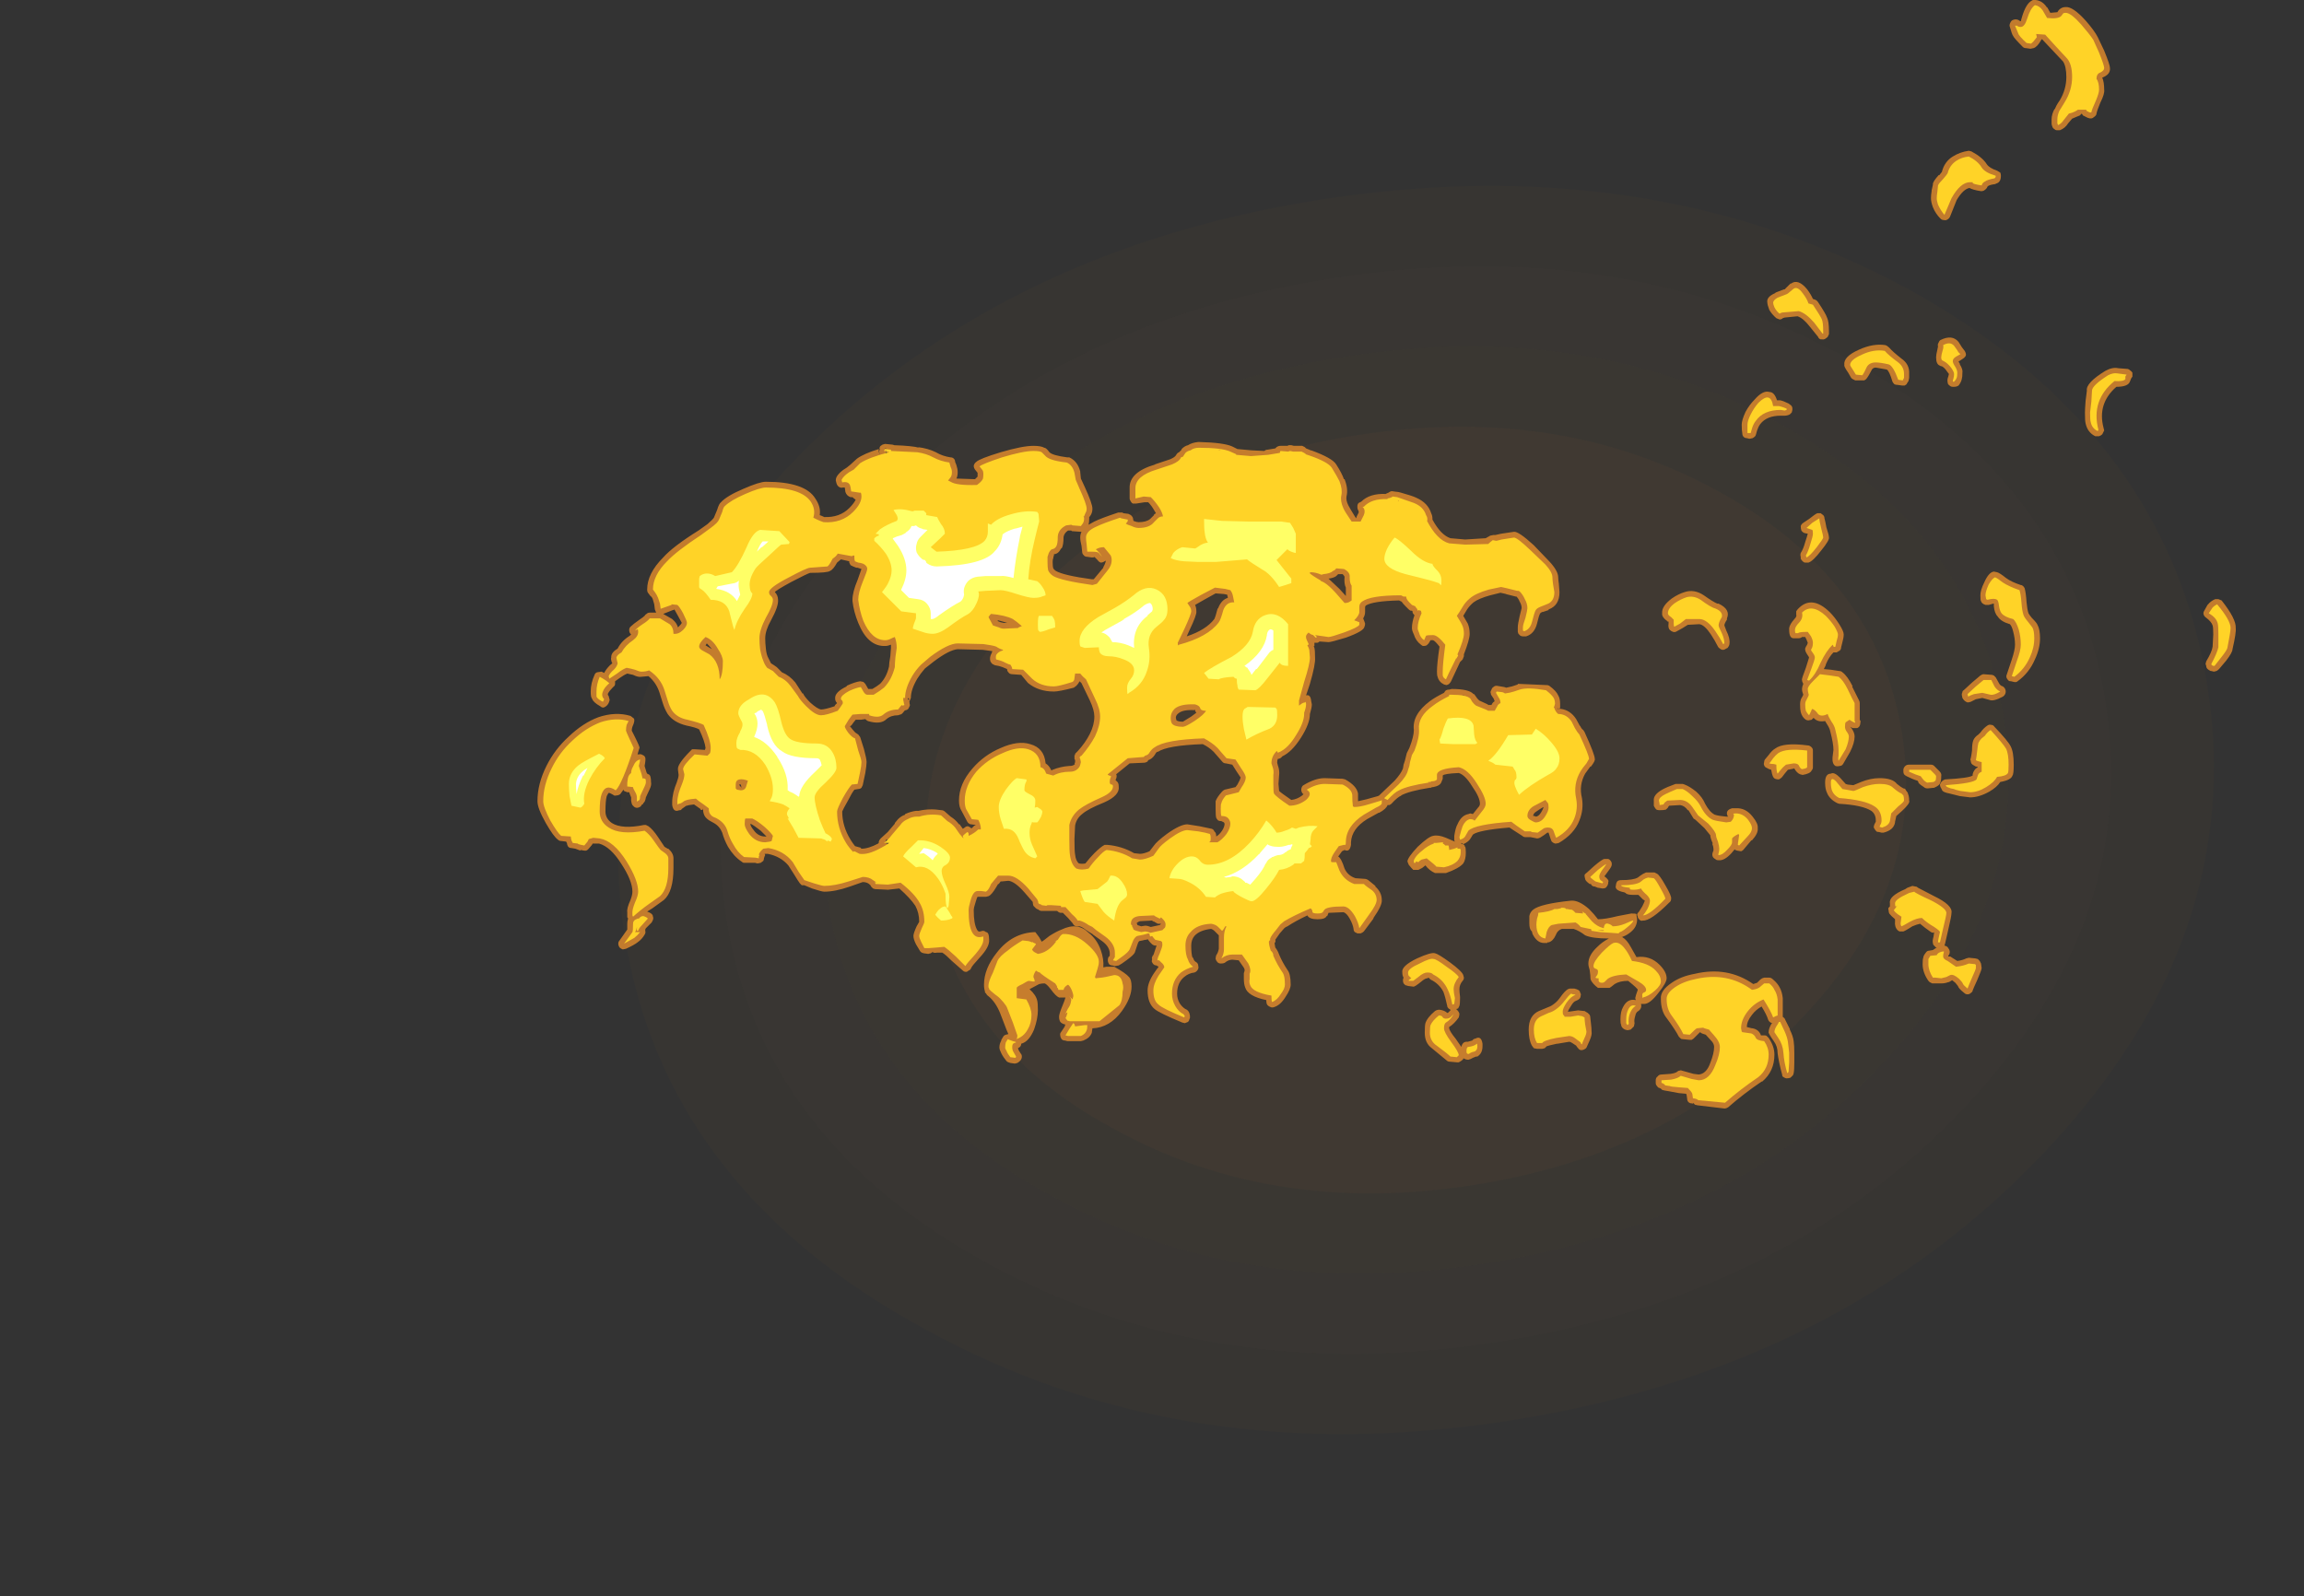 <?xml version="1.0" encoding="UTF-8" standalone="no"?>
<svg xmlns:ffdec="https://www.free-decompiler.com/flash" xmlns:xlink="http://www.w3.org/1999/xlink" ffdec:objectType="frame" height="870.9px" width="1256.9px" xmlns="http://www.w3.org/2000/svg">
  <rect width="100%" height="100%" fill="#333333" stroke="none"/>
  <g transform="matrix(1.0, 0.0, 0.0, 1.0, 158.8, 538.65)">
    <use ffdec:characterId="4609" height="304.85" transform="matrix(0.346, 2.184, -2.832, 0.449, 992.55, -498.05)" width="304.85" xlink:href="#sprite0"/>
    <use ffdec:characterId="4624" height="86.4" transform="matrix(7.0, 0.0, 0.0, 7.0, 134.4, -538.65)" width="132.35" xlink:href="#shape1"/>
  </g>
  <defs>
    <g id="sprite0" transform="matrix(1.0, 0.0, 0.0, 1.0, 0.0, 0.0)">
      <use ffdec:characterId="4608" height="43.55" transform="matrix(7.0, 0.0, 0.0, 7.0, 0.0, 0.0)" width="43.55" xlink:href="#shape0"/>
    </g>
    <g id="shape0" transform="matrix(1.0, 0.0, 0.0, 1.0, 0.0, 0.0)">
      <path d="M40.75 21.8 Q40.75 13.9 35.2 8.35 29.65 2.8 21.8 2.8 13.9 2.8 8.35 8.35 2.8 13.9 2.8 21.8 2.8 29.65 8.35 35.2 13.9 40.75 21.8 40.75 29.65 40.75 35.2 35.2 40.75 29.65 40.75 21.8 M43.55 21.8 Q43.55 30.8 37.15 37.15 30.8 43.55 21.8 43.55 12.75 43.55 6.35 37.15 0.0 30.8 0.0 21.8 0.0 12.75 6.35 6.35 12.75 0.0 21.8 0.0 30.8 0.0 37.15 6.35 43.55 12.75 43.55 21.8" fill="#ff9a2b" fill-opacity="0.02" fill-rule="evenodd" stroke="none"/>
      <path d="M37.95 21.8 Q37.95 15.05 33.2 10.35 28.5 5.6 21.8 5.6 15.1 5.6 10.35 10.35 5.6 15.05 5.6 21.8 5.6 28.5 10.35 33.2 15.1 37.95 21.8 37.95 28.5 37.95 33.2 33.2 37.95 28.5 37.95 21.8 M40.75 21.8 Q40.75 29.65 35.2 35.2 29.65 40.75 21.8 40.75 13.9 40.75 8.35 35.2 2.8 29.65 2.8 21.8 2.8 13.9 8.35 8.35 13.9 2.8 21.8 2.8 29.65 2.8 35.2 8.35 40.75 13.9 40.75 21.8" fill="#ff9a2b" fill-opacity="0.031" fill-rule="evenodd" stroke="none"/>
      <path d="M37.95 21.8 Q37.95 28.5 33.2 33.2 28.5 37.95 21.8 37.95 15.1 37.95 10.35 33.2 5.6 28.5 5.6 21.8 5.6 15.05 10.35 10.35 15.1 5.6 21.8 5.6 28.5 5.6 33.2 10.35 37.95 15.05 37.95 21.8 M35.15 21.8 Q35.15 16.25 31.2 12.35 27.35 8.4 21.8 8.4 16.2 8.4 12.3 12.35 8.4 16.25 8.4 21.8 8.4 27.35 12.3 31.25 16.2 35.15 21.8 35.15 27.35 35.15 31.2 31.25 35.15 27.35 35.15 21.8" fill="#ff9a2b" fill-opacity="0.039" fill-rule="evenodd" stroke="none"/>
      <path d="M35.15 21.8 Q35.15 27.35 31.2 31.25 27.35 35.15 21.8 35.15 16.2 35.15 12.3 31.25 8.4 27.35 8.4 21.8 8.4 16.25 12.3 12.35 16.2 8.4 21.8 8.4 27.35 8.4 31.2 12.35 35.15 16.25 35.15 21.8" fill="#ff9a2b" fill-opacity="0.063" fill-rule="evenodd" stroke="none"/>
    </g>
    <g id="shape1" transform="matrix(1.0, 0.0, 0.0, 1.0, -19.2, 76.95)">
      <path d="M141.3 -73.0 Q141.75 -71.9 141.75 -71.65 141.8 -71.15 141.15 -70.9 141.3 -70.55 141.3 -69.95 141.35 -69.65 141.0 -68.95 140.75 -68.35 140.7 -68.1 140.7 -68.0 140.6 -67.9 L140.4 -67.75 Q140.2 -67.65 139.85 -67.85 L139.65 -67.95 139.55 -68.1 139.4 -67.95 139.15 -67.85 138.8 -67.7 138.5 -67.35 Q138.25 -66.95 137.85 -66.8 L137.6 -66.8 Q137.5 -66.8 137.4 -66.9 137.3 -66.95 137.25 -67.1 137.2 -67.25 137.2 -67.3 L137.2 -67.65 Q137.2 -68.05 137.45 -68.5 L137.45 -68.4 Q137.5 -68.65 137.85 -69.15 138.35 -70.0 138.35 -70.95 138.35 -71.75 138.1 -72.15 L136.5 -73.85 136.45 -73.9 136.4 -73.85 Q136.1 -73.3 135.8 -73.2 L135.55 -73.15 135.2 -73.2 Q135.05 -73.2 134.95 -73.3 134.3 -73.95 134.2 -74.15 134.1 -74.3 133.95 -74.85 133.9 -74.95 133.95 -75.1 134.0 -75.25 134.1 -75.35 134.45 -75.55 134.75 -75.3 L134.8 -75.3 134.9 -75.65 Q135.2 -76.65 135.65 -76.9 135.8 -77.0 135.95 -76.95 136.5 -76.9 136.85 -76.35 L136.85 -76.4 137.1 -75.95 137.65 -76.0 137.75 -76.15 137.8 -76.2 Q138.0 -76.4 138.3 -76.4 138.85 -76.45 139.85 -75.35 140.55 -74.55 140.8 -74.05 L141.3 -73.0 M129.5 -64.75 Q130.05 -65.1 130.75 -65.2 L130.95 -65.15 Q131.8 -64.7 132.15 -64.15 132.35 -63.85 132.95 -63.65 L133.2 -63.5 Q133.25 -63.4 133.25 -63.25 133.25 -62.75 132.9 -62.65 L132.8 -62.6 Q132.4 -62.55 132.25 -62.45 L132.2 -62.4 Q132.15 -62.25 132.0 -62.15 131.9 -62.05 131.7 -62.05 131.05 -62.15 130.8 -62.3 130.3 -62.2 129.8 -61.35 L129.3 -60.1 Q129.25 -59.95 129.1 -59.85 128.95 -59.75 128.8 -59.8 128.65 -59.8 128.55 -59.9 128.15 -60.3 127.95 -60.8 127.8 -61.2 127.8 -61.5 127.8 -61.75 127.85 -62.05 L127.85 -62.1 127.95 -62.55 127.95 -62.6 Q127.95 -62.8 128.4 -63.3 L128.45 -63.3 128.65 -63.55 Q128.85 -64.35 129.5 -64.75 M128.55 -50.45 Q129.45 -50.9 129.95 -50.3 L130.2 -49.9 130.35 -49.7 Q130.45 -49.6 130.5 -49.45 130.55 -49.3 130.5 -49.2 130.4 -49.05 130.3 -49.0 L130.0 -48.8 129.95 -48.8 Q129.95 -48.75 130.05 -48.6 L130.05 -48.55 Q130.3 -48.15 130.25 -47.9 130.25 -47.55 130.2 -47.4 130.15 -47.15 129.95 -46.9 129.8 -46.8 129.6 -46.8 L129.5 -46.8 Q129.35 -46.8 129.25 -46.9 129.1 -47.0 129.1 -47.15 129.05 -47.35 129.15 -47.6 L129.2 -47.8 129.05 -48.0 Q128.85 -48.3 128.65 -48.4 128.55 -48.4 128.5 -48.45 128.2 -48.55 128.2 -49.1 128.2 -49.3 128.3 -49.7 L128.35 -49.95 Q128.3 -50.1 128.4 -50.25 128.45 -50.4 128.55 -50.45 M122.2 -49.7 Q123.3 -50.2 124.25 -50.05 124.4 -50.0 124.55 -49.85 124.8 -49.55 125.5 -49.0 126.15 -48.55 126.1 -47.8 L126.1 -47.5 126.05 -47.25 125.95 -47.1 125.9 -47.0 125.75 -46.9 125.55 -46.9 125.2 -46.95 Q125.05 -46.95 124.95 -47.0 124.85 -47.1 124.8 -47.2 124.55 -48.05 124.35 -48.15 L123.5 -48.3 Q123.3 -48.3 123.2 -48.15 122.95 -47.65 122.75 -47.4 L122.6 -47.3 121.9 -47.3 Q121.8 -47.35 121.7 -47.4 121.6 -47.45 121.55 -47.55 L121.35 -47.9 Q121.0 -48.4 121.05 -48.5 120.95 -49.15 122.2 -49.7 M119.0 -53.4 Q119.6 -52.5 119.7 -52.2 119.85 -51.9 119.85 -51.15 L119.85 -50.9 119.8 -50.8 Q119.75 -50.65 119.7 -50.65 119.5 -50.45 119.3 -50.5 L119.2 -50.5 Q119.05 -50.55 119.0 -50.7 L118.35 -51.5 Q117.85 -52.15 117.4 -52.3 L116.4 -52.2 116.25 -52.15 Q116.15 -52.05 116.0 -52.05 115.85 -52.1 115.75 -52.15 115.4 -52.45 115.2 -52.8 115.05 -53.2 115.05 -53.35 114.95 -53.8 115.65 -54.1 L115.7 -54.15 116.35 -54.4 116.4 -54.4 116.5 -54.5 Q116.75 -54.75 116.85 -54.85 L116.9 -54.85 Q117.45 -55.25 118.15 -54.4 118.45 -54.0 118.6 -53.65 L118.75 -53.6 Q118.9 -53.55 119.0 -53.4 M116.9 -45.35 Q117.0 -45.25 117.0 -45.1 L117.0 -45.0 116.95 -44.8 116.8 -44.65 Q116.6 -44.55 116.4 -44.55 L116.1 -44.55 Q115.0 -44.55 114.5 -43.9 114.35 -43.7 114.25 -43.4 114.15 -43.0 114.1 -42.95 114.0 -42.85 113.9 -42.8 L113.65 -42.75 113.45 -42.8 Q113.3 -42.8 113.2 -42.9 113.1 -43.0 113.1 -43.15 113.05 -43.4 113.05 -43.85 113.05 -44.2 113.35 -44.85 113.65 -45.4 114.05 -45.8 114.7 -46.55 115.2 -46.4 115.6 -46.4 115.8 -45.75 L116.05 -45.75 Q116.3 -45.7 116.7 -45.5 L116.9 -45.35 M117.65 -35.95 Q117.7 -36.1 117.85 -36.2 L118.3 -36.5 Q118.8 -36.9 118.95 -36.95 L119.2 -36.95 119.4 -36.8 Q119.5 -36.7 119.5 -36.55 119.55 -36.4 119.65 -35.85 119.85 -35.25 119.85 -35.05 119.9 -34.85 119.25 -34.05 118.6 -33.2 118.25 -33.1 L118.0 -33.1 Q117.9 -33.1 117.8 -33.2 117.7 -33.3 117.65 -33.4 L117.65 -33.55 Q117.6 -33.7 117.65 -33.85 117.85 -34.15 118.0 -34.7 118.15 -35.15 118.2 -35.35 L117.95 -35.4 Q117.8 -35.45 117.7 -35.6 117.65 -35.75 117.65 -35.95 M117.2 -28.75 Q117.35 -28.9 117.3 -29.05 117.3 -29.2 117.3 -29.3 117.35 -29.4 117.45 -29.5 118.5 -30.6 119.9 -29.25 120.3 -28.85 120.65 -28.3 121.0 -27.75 121.0 -27.5 121.0 -27.25 120.9 -26.9 L120.8 -26.5 Q120.8 -26.35 120.7 -26.25 L120.45 -26.1 120.2 -26.1 Q119.85 -25.75 119.6 -25.15 L119.6 -25.1 119.45 -24.8 120.0 -24.75 120.65 -24.65 Q120.8 -24.65 120.9 -24.55 121.3 -24.25 121.7 -23.45 L121.65 -23.45 122.2 -22.35 Q122.25 -22.25 122.25 -22.15 L122.25 -20.85 Q122.35 -20.7 122.3 -20.65 122.3 -20.3 122.05 -20.2 L121.7 -20.2 121.5 -20.3 121.6 -20.2 Q121.85 -19.85 121.85 -19.55 121.85 -19.05 121.5 -18.35 L120.95 -17.4 Q120.85 -17.25 120.7 -17.25 120.5 -17.2 120.35 -17.25 120.2 -17.35 120.15 -17.55 120.1 -17.75 120.15 -18.1 L120.2 -18.5 Q120.2 -19.0 119.95 -19.95 119.9 -20.2 119.7 -20.5 L119.55 -20.75 Q119.0 -20.65 118.7 -20.95 L118.65 -21.0 118.5 -20.85 118.25 -20.8 Q118.15 -20.8 118.05 -20.85 117.75 -21.05 117.65 -21.45 117.6 -21.65 117.6 -22.05 117.6 -22.4 117.75 -22.6 L117.85 -22.8 Q117.75 -23.05 117.75 -23.25 117.75 -23.4 117.85 -23.65 L117.8 -23.75 Q117.75 -23.85 117.75 -23.95 117.7 -24.0 118.05 -24.9 L118.3 -25.7 118.25 -25.8 Q118.0 -26.15 118.0 -26.3 117.95 -26.4 118.15 -26.7 L118.2 -26.85 118.1 -27.1 118.0 -27.3 117.75 -27.3 Q117.65 -27.2 117.45 -27.2 L117.1 -27.2 Q116.75 -27.2 116.75 -27.85 116.7 -28.2 117.2 -28.75 M132.95 -32.35 Q133.15 -32.3 133.65 -31.9 134.05 -31.6 134.8 -31.35 134.9 -31.35 135.0 -31.25 135.05 -31.2 135.1 -31.1 135.2 -30.75 135.25 -30.0 135.3 -29.45 135.4 -29.15 135.45 -29.05 135.65 -28.8 136.05 -28.4 136.1 -28.25 136.3 -27.9 136.3 -27.2 136.3 -26.4 135.9 -25.55 135.45 -24.5 134.55 -23.85 134.45 -23.75 134.25 -23.8 L134.05 -23.85 Q133.9 -23.85 133.85 -23.9 133.75 -24.0 133.7 -24.1 133.65 -24.25 133.7 -24.35 L134.1 -25.55 Q134.35 -26.3 134.35 -26.7 134.35 -27.2 134.2 -27.75 134.1 -28.15 133.95 -28.3 133.25 -28.5 133.0 -28.9 132.75 -29.15 132.7 -29.7 L132.7 -29.9 132.65 -29.9 132.3 -29.8 132.05 -29.8 Q131.75 -29.9 131.7 -30.1 131.65 -30.15 131.65 -30.55 131.65 -30.95 131.95 -31.55 132.3 -32.35 132.7 -32.4 L132.95 -32.35 M98.05 -33.2 Q98.75 -32.45 98.75 -31.95 98.75 -31.8 98.8 -31.45 L98.85 -30.8 Q98.85 -29.75 98.0 -29.45 L98.0 -29.4 97.55 -29.25 97.5 -29.25 Q97.4 -29.2 97.35 -29.15 97.25 -29.0 97.1 -28.35 96.9 -27.55 96.25 -27.35 L96.0 -27.35 Q95.9 -27.35 95.8 -27.4 L95.65 -27.55 95.6 -27.7 95.6 -28.05 Q95.6 -28.3 95.75 -28.95 L95.9 -29.55 Q95.9 -29.8 95.75 -30.05 95.65 -30.3 95.5 -30.45 L95.45 -30.45 94.65 -30.65 94.7 -30.65 94.25 -30.75 93.45 -30.55 Q92.55 -30.3 92.15 -30.0 91.85 -29.75 91.65 -29.45 L91.35 -28.95 91.7 -28.35 Q91.85 -28.0 91.85 -27.55 91.85 -27.1 91.4 -25.95 L91.4 -25.8 Q91.35 -25.65 91.3 -25.55 L91.1 -25.35 90.4 -23.85 Q90.35 -23.75 90.25 -23.65 90.2 -23.6 90.05 -23.55 L89.85 -23.6 Q89.45 -23.8 89.35 -24.2 89.3 -24.3 89.3 -24.6 89.3 -25.2 89.5 -26.55 89.15 -27.0 89.0 -27.05 L88.8 -27.05 88.65 -26.8 88.5 -26.65 Q88.4 -26.6 88.25 -26.6 88.15 -26.6 88.05 -26.7 87.65 -27.0 87.5 -27.5 87.35 -27.8 87.35 -28.0 87.35 -28.45 87.55 -29.0 L87.5 -29.05 Q87.4 -29.15 87.4 -29.25 L87.4 -29.3 87.35 -29.35 87.25 -29.35 Q87.15 -29.4 87.1 -29.45 L86.85 -29.7 Q86.65 -29.9 86.55 -30.05 L86.35 -30.15 Q84.3 -30.1 83.75 -29.75 L83.7 -29.65 83.7 -29.25 Q83.7 -29.0 83.55 -28.75 83.6 -28.65 83.65 -28.5 L83.7 -28.35 Q83.7 -28.2 83.65 -28.1 83.6 -27.75 82.2 -27.25 81.05 -26.9 80.85 -26.9 L80.15 -26.95 Q80.05 -26.85 79.95 -26.85 L79.75 -26.85 79.75 -26.6 79.7 -26.6 79.75 -26.45 Q79.8 -26.25 79.8 -25.7 79.85 -25.2 79.4 -23.65 L79.1 -22.75 Q79.45 -22.85 79.5 -22.3 L79.55 -22.05 Q79.55 -21.8 79.4 -21.3 79.4 -20.55 78.7 -19.45 78.0 -18.35 77.25 -18.0 77.1 -17.8 76.9 -17.8 76.85 -17.7 76.85 -17.5 L76.9 -17.3 Q77.05 -16.9 77.0 -16.5 L77.0 -16.55 76.95 -15.85 77.0 -15.3 Q77.15 -15.15 77.95 -14.6 78.4 -14.65 78.8 -14.95 L78.9 -15.05 Q78.8 -15.1 78.75 -15.25 78.7 -15.4 78.75 -15.55 78.8 -15.7 78.9 -15.75 79.8 -16.3 80.55 -16.3 L81.95 -16.25 82.15 -16.2 Q83.05 -15.7 83.15 -15.1 L83.15 -14.5 Q83.4 -14.55 83.8 -14.65 L84.7 -14.9 84.8 -14.95 84.9 -15.05 86.0 -16.1 Q86.5 -16.65 86.65 -17.05 L86.7 -17.35 86.8 -17.65 86.95 -18.25 87.15 -18.65 Q87.5 -19.55 87.5 -20.05 87.35 -21.25 88.75 -22.3 89.15 -22.6 89.85 -22.95 L89.95 -23.1 Q90.05 -23.2 90.25 -23.2 L90.45 -23.25 Q91.8 -23.25 92.15 -22.85 L92.2 -22.85 92.45 -22.5 92.6 -22.35 93.25 -22.05 93.3 -22.0 93.55 -22.0 93.6 -22.1 Q93.65 -22.2 93.8 -22.3 L93.75 -22.4 93.75 -22.45 93.55 -22.75 Q93.5 -22.8 93.5 -22.9 93.45 -23.0 93.5 -23.1 L93.55 -23.2 Q93.6 -23.35 93.7 -23.4 93.8 -23.5 93.95 -23.5 L94.55 -23.4 94.7 -23.35 95.15 -23.45 95.6 -23.6 95.6 -23.65 97.9 -23.55 Q97.95 -23.55 98.05 -23.5 98.6 -23.1 98.75 -22.75 98.9 -22.5 98.9 -22.1 L98.9 -21.8 98.85 -21.7 98.95 -21.7 Q99.7 -21.6 100.15 -20.9 L100.45 -20.35 100.45 -20.4 Q100.55 -20.15 100.7 -20.05 L100.8 -19.9 Q101.6 -18.15 101.6 -17.8 101.65 -17.65 101.3 -17.2 L101.25 -17.2 100.85 -16.65 Q100.35 -15.75 100.6 -14.75 100.75 -13.85 100.4 -13.0 100.0 -11.95 98.8 -11.25 98.65 -11.2 98.5 -11.2 98.35 -11.25 98.25 -11.35 98.2 -11.4 98.0 -12.05 L97.9 -12.05 Q97.65 -11.85 97.4 -11.7 97.25 -11.6 97.1 -11.6 L96.6 -11.7 96.2 -11.7 Q96.05 -11.7 95.95 -11.8 L95.25 -12.25 94.95 -12.45 Q92.55 -12.25 92.1 -11.9 L91.95 -11.65 Q91.8 -11.35 91.35 -11.15 L91.3 -11.2 91.15 -11.25 91.3 -11.1 91.5 -10.95 Q91.55 -10.85 91.55 -10.5 91.55 -9.95 91.35 -9.65 91.0 -9.25 90.0 -8.9 L89.15 -8.9 Q88.7 -9.1 88.4 -9.5 L88.15 -9.3 87.85 -9.15 87.45 -9.15 Q87.25 -9.35 87.1 -9.55 L87.0 -9.8 Q87.0 -10.1 87.8 -10.95 88.65 -11.75 89.0 -11.8 89.4 -11.9 90.0 -11.65 L90.7 -11.35 90.65 -11.45 90.65 -11.8 Q90.75 -12.45 90.9 -12.7 91.2 -13.4 91.75 -13.5 L91.9 -13.55 92.1 -13.5 92.5 -14.0 Q92.65 -14.15 92.65 -14.3 92.65 -14.8 92.05 -15.65 91.5 -16.55 91.0 -16.7 89.85 -16.65 89.75 -16.5 L89.75 -16.25 89.65 -16.0 Q89.55 -15.7 89.0 -15.6 L88.9 -15.6 88.85 -15.55 88.75 -15.55 Q87.15 -15.3 86.5 -14.95 L86.55 -14.95 Q86.25 -14.85 85.75 -14.3 L85.6 -14.2 85.45 -14.2 Q85.35 -13.9 84.8 -13.6 L84.75 -13.6 83.85 -13.1 Q82.65 -12.35 82.6 -11.3 L82.6 -11.1 Q82.5 -10.5 82.1 -10.7 L81.9 -10.6 81.65 -10.25 81.6 -10.2 Q81.85 -10.05 82.1 -9.25 82.35 -8.7 82.95 -8.5 L83.65 -8.45 Q83.8 -8.45 83.95 -8.35 L84.5 -7.9 84.5 -7.85 Q85.0 -7.4 85.0 -6.8 85.05 -6.4 84.35 -5.4 L84.35 -5.35 83.6 -4.35 Q83.5 -4.25 83.35 -4.2 L83.1 -4.2 82.9 -4.3 Q82.8 -4.4 82.8 -4.55 82.75 -4.9 82.5 -5.35 82.25 -5.8 82.0 -5.85 L80.85 -5.8 80.75 -5.55 80.7 -5.55 Q80.6 -5.3 80.0 -5.3 79.35 -5.3 79.2 -5.6 78.25 -5.15 77.65 -4.75 77.5 -4.7 77.4 -4.6 L77.05 -4.2 76.7 -3.7 Q76.75 -3.55 76.65 -3.45 L76.65 -3.4 76.7 -3.1 Q76.9 -2.85 77.0 -2.55 77.25 -1.95 77.65 -1.35 77.9 -1.05 77.9 -0.2 77.9 0.15 77.5 0.75 77.1 1.4 76.6 1.55 76.45 1.6 76.35 1.55 76.2 1.5 76.1 1.4 76.0 1.3 76.0 1.0 74.55 0.7 74.35 0.0 74.25 -0.25 74.25 -0.7 L74.25 -0.9 Q74.25 -1.0 74.25 -1.1 L74.3 -1.25 Q74.35 -1.4 74.2 -1.6 L73.85 -2.1 73.35 -2.15 Q73.05 -2.15 72.75 -1.9 72.65 -1.85 72.45 -1.85 72.3 -1.85 72.2 -1.95 72.1 -2.05 72.05 -2.2 72.05 -2.35 72.1 -2.5 72.25 -2.7 72.3 -3.0 L72.3 -4.05 71.95 -4.4 Q71.85 -4.5 71.7 -4.55 70.8 -4.45 70.4 -4.0 70.15 -3.7 70.15 -3.25 70.15 -2.6 70.25 -2.3 L70.3 -2.3 Q70.35 -2.05 70.55 -1.95 70.7 -1.85 70.7 -1.65 70.75 -1.5 70.65 -1.35 70.55 -1.2 70.4 -1.15 69.95 -1.1 69.6 -0.8 69.05 -0.35 69.05 0.5 69.05 0.9 69.25 1.25 69.45 1.55 69.7 1.7 69.85 1.75 69.95 1.9 L70.0 2.0 70.05 2.2 70.05 2.4 70.0 2.5 Q70.0 2.6 69.9 2.7 69.8 2.75 69.65 2.8 L69.45 2.75 Q67.65 2.0 67.3 1.7 66.75 1.25 66.75 0.25 66.75 -0.35 67.25 -1.1 67.55 -1.55 67.6 -1.55 L67.55 -1.65 67.5 -1.65 67.45 -1.7 Q67.3 -1.7 67.2 -1.8 67.15 -1.85 67.1 -1.95 67.05 -2.0 67.1 -2.2 67.05 -2.3 67.15 -2.45 L67.15 -2.5 67.2 -2.5 67.45 -3.25 67.3 -3.25 Q67.15 -3.3 67.1 -3.35 L66.95 -3.5 66.75 -3.75 66.65 -3.7 66.55 -3.7 Q66.4 -3.65 66.1 -3.6 66.0 -3.5 65.95 -3.3 L65.75 -2.7 Q65.65 -2.5 65.1 -2.1 64.7 -1.8 64.5 -1.7 L64.2 -1.65 64.0 -1.7 Q63.85 -1.7 63.75 -1.8 63.65 -1.95 63.65 -2.1 63.65 -2.25 63.7 -2.35 L63.8 -2.45 63.8 -2.7 Q63.75 -3.2 63.2 -3.6 L62.5 -4.1 62.45 -4.15 62.2 -4.3 61.9 -4.5 Q61.65 -4.7 61.45 -4.75 L61.3 -4.75 Q61.15 -4.75 61.05 -4.8 60.95 -4.9 60.9 -5.0 L60.55 -5.4 60.15 -5.8 60.0 -5.8 Q59.85 -5.8 59.7 -5.95 L58.45 -5.95 58.3 -6.0 58.25 -6.05 Q58.1 -6.1 58.05 -6.15 L57.85 -6.35 Q57.8 -6.5 57.8 -6.65 L57.15 -7.4 Q56.4 -8.25 55.9 -8.3 L55.4 -8.25 55.3 -8.25 55.15 -8.05 55.1 -8.05 54.95 -7.8 Q54.6 -7.2 54.35 -7.1 L54.15 -7.05 53.5 -7.05 Q53.45 -7.0 53.35 -6.65 53.2 -6.2 53.2 -6.0 53.2 -4.95 53.45 -4.5 53.55 -4.3 53.7 -4.35 L53.9 -4.4 Q54.05 -4.4 54.15 -4.3 54.4 -4.3 54.4 -3.7 54.45 -3.15 53.65 -2.3 53.05 -1.65 53.0 -1.5 52.95 -1.35 52.8 -1.3 52.7 -1.2 52.6 -1.2 52.45 -1.2 52.35 -1.3 L51.5 -2.05 Q51.0 -2.55 50.75 -2.7 L50.35 -2.7 Q50.05 -2.65 50.0 -2.75 L49.85 -2.65 49.65 -2.6 49.3 -2.65 49.15 -2.7 Q49.05 -2.75 49.0 -2.85 L48.7 -3.35 Q48.5 -3.75 48.5 -4.0 48.5 -4.2 48.75 -4.75 L48.95 -5.1 Q48.95 -5.8 48.65 -6.35 48.25 -6.95 47.4 -7.7 L46.5 -7.6 46.55 -7.6 45.5 -7.65 45.35 -7.7 45.2 -7.85 45.15 -7.95 45.1 -8.0 Q44.9 -8.2 44.55 -8.2 L43.55 -7.85 Q42.4 -7.45 41.55 -7.45 41.35 -7.45 40.6 -7.7 L40.0 -7.95 39.8 -7.95 Q39.75 -8.0 39.65 -8.1 39.5 -8.3 39.2 -8.8 L38.75 -9.5 Q38.15 -10.2 37.15 -10.4 L36.9 -10.4 36.95 -10.3 36.9 -10.2 36.85 -10.05 Q36.85 -9.95 36.8 -9.85 L36.6 -9.7 36.35 -9.65 36.15 -9.7 35.3 -9.7 Q35.2 -9.7 35.1 -9.8 34.5 -10.2 34.05 -10.95 33.75 -11.5 33.6 -12.05 33.4 -12.55 32.95 -12.8 32.55 -13.0 32.4 -13.15 32.1 -13.4 32.1 -13.95 32.1 -13.75 31.9 -13.85 L31.9 -13.9 31.4 -14.25 Q30.95 -14.2 30.85 -14.15 L30.8 -14.15 30.45 -13.9 Q30.4 -13.8 30.3 -13.8 L30.25 -13.8 Q29.8 -13.6 29.7 -14.2 L29.7 -14.45 Q29.7 -14.75 29.8 -15.2 29.9 -15.6 30.05 -15.95 30.2 -16.35 30.2 -16.55 L30.15 -16.95 30.15 -17.0 Q30.1 -17.4 31.15 -18.45 L31.25 -18.55 31.45 -18.55 32.25 -18.5 32.3 -18.65 Q32.25 -19.15 31.8 -20.1 31.55 -20.25 30.8 -20.4 29.8 -20.65 29.35 -21.3 29.1 -21.7 28.95 -22.2 L28.7 -23.0 Q28.45 -23.75 27.85 -24.25 L27.3 -24.2 Q27.05 -24.15 26.65 -24.35 L26.2 -24.45 Q25.95 -24.35 25.6 -24.1 L25.25 -23.85 25.25 -23.65 Q25.25 -23.5 25.1 -23.4 24.8 -23.1 24.7 -22.9 24.65 -22.8 24.75 -22.7 L24.8 -22.5 Q24.85 -22.4 24.8 -22.3 24.75 -22.1 24.6 -21.95 24.5 -21.85 24.35 -21.8 24.2 -21.8 24.1 -21.9 23.55 -22.2 23.45 -22.5 23.35 -22.6 23.35 -23.05 23.35 -23.7 23.65 -24.35 23.7 -24.5 23.85 -24.55 L24.2 -24.6 24.4 -24.5 Q24.55 -24.8 24.85 -25.1 25.0 -25.2 25.05 -25.3 L25.0 -25.3 Q24.9 -25.6 24.95 -25.7 L24.95 -25.75 Q24.95 -26.1 25.45 -26.4 25.75 -27.0 26.4 -27.4 L26.5 -27.5 26.45 -27.55 Q26.35 -27.65 26.35 -27.85 26.35 -28.0 26.45 -28.1 26.65 -28.3 27.15 -28.65 27.45 -28.85 27.55 -28.95 27.6 -29.05 27.7 -29.1 27.8 -29.2 27.95 -29.2 L28.45 -29.2 Q28.4 -29.3 28.35 -29.45 L28.3 -29.85 28.2 -30.2 Q28.15 -30.4 28.0 -30.5 L27.85 -30.7 Q27.75 -30.8 27.75 -31.0 27.75 -32.25 29.0 -33.5 29.75 -34.35 31.75 -35.6 L32.45 -36.1 Q32.85 -36.45 32.95 -36.6 L33.2 -37.2 Q33.35 -37.7 33.5 -37.8 33.95 -38.3 35.25 -38.85 36.5 -39.4 37.0 -39.4 40.05 -39.4 40.85 -38.1 41.3 -37.45 41.2 -36.8 41.35 -36.75 41.55 -36.65 42.75 -36.6 43.5 -37.35 43.85 -37.7 44.0 -38.0 43.85 -38.1 43.75 -38.2 L43.6 -38.2 Q43.45 -38.25 43.35 -38.35 43.25 -38.45 43.2 -38.6 L43.15 -38.95 43.0 -38.95 Q42.85 -38.9 42.7 -39.0 42.55 -39.1 42.5 -39.3 L42.45 -39.5 Q42.45 -39.65 42.5 -39.75 42.7 -40.15 43.3 -40.5 L43.55 -40.7 Q43.95 -41.05 44.1 -41.2 44.65 -41.6 45.8 -41.95 L45.8 -41.8 Q45.8 -41.7 45.85 -41.6 L45.85 -41.65 Q45.8 -41.8 45.9 -41.95 L45.85 -41.95 Q45.85 -42.05 45.9 -42.15 L45.95 -42.2 46.1 -42.3 46.3 -42.35 46.8 -42.3 Q46.9 -42.3 47.0 -42.25 48.45 -42.2 48.95 -42.05 L48.85 -42.1 Q49.65 -42.0 50.25 -41.7 50.75 -41.4 51.4 -41.3 51.55 -41.3 51.65 -41.2 51.75 -41.1 51.75 -40.95 L51.85 -40.7 Q51.95 -40.4 51.95 -40.15 51.95 -39.85 51.85 -39.65 L53.3 -39.6 53.5 -39.8 53.5 -40.1 53.3 -40.35 Q53.2 -40.5 53.2 -40.65 53.25 -40.85 53.4 -40.95 53.65 -41.2 55.3 -41.7 57.0 -42.2 57.85 -42.2 58.45 -42.2 58.7 -42.05 58.85 -42.05 59.1 -41.7 59.35 -41.45 60.5 -41.3 L60.65 -41.3 Q61.3 -41.0 61.5 -40.2 L61.5 -40.15 61.55 -39.65 61.85 -39.0 Q62.45 -37.7 62.45 -37.3 62.45 -36.95 62.25 -36.7 L62.2 -36.65 62.2 -36.55 Q62.2 -36.25 62.15 -36.05 L62.6 -36.3 Q63.1 -36.55 64.45 -37.0 L64.8 -37.0 64.85 -36.95 65.25 -36.9 65.45 -36.8 Q65.55 -36.7 65.6 -36.6 L65.65 -36.35 Q65.9 -36.25 66.05 -36.25 66.65 -36.25 66.95 -36.5 L67.25 -36.8 67.25 -36.85 67.4 -36.95 67.25 -37.2 Q67.05 -37.55 66.8 -37.8 L66.5 -37.8 65.85 -37.7 65.6 -37.7 Q65.5 -37.75 65.45 -37.85 65.35 -38.0 65.35 -38.1 L65.35 -38.9 Q65.3 -40.15 67.35 -40.75 L67.3 -40.75 68.5 -41.15 Q68.85 -41.3 68.95 -41.45 69.0 -41.55 69.1 -41.65 L69.2 -41.7 69.4 -41.9 69.4 -41.95 Q69.65 -42.2 69.9 -42.25 70.2 -42.45 70.7 -42.5 L70.75 -42.5 Q72.7 -42.45 73.35 -42.15 L73.75 -41.95 74.85 -41.85 75.85 -41.8 Q75.95 -41.9 76.1 -41.9 L76.7 -42.0 76.8 -42.1 Q76.95 -42.2 77.1 -42.2 L77.65 -42.2 77.75 -42.25 Q77.85 -42.25 77.95 -42.25 L78.15 -42.2 78.8 -42.2 79.0 -42.1 79.1 -42.0 Q79.1 -42.05 79.1 -42.0 79.25 -41.95 79.35 -41.9 L79.45 -41.85 79.5 -41.85 Q81.15 -41.25 81.45 -40.75 81.9 -40.05 82.05 -39.6 L82.1 -39.6 Q82.4 -38.85 82.25 -38.25 82.2 -37.95 82.4 -37.55 82.5 -37.35 82.9 -36.7 L83.0 -36.55 83.05 -36.7 83.2 -37.0 83.2 -37.1 83.15 -37.2 Q83.1 -37.3 83.1 -37.4 L83.1 -37.5 Q83.1 -37.65 83.2 -37.75 L83.4 -37.85 Q84.05 -38.5 85.3 -38.45 L85.4 -38.5 Q85.55 -38.55 85.6 -38.6 85.75 -38.7 85.9 -38.65 L86.3 -38.6 86.5 -38.55 Q87.4 -38.3 87.7 -38.15 88.6 -37.75 88.85 -36.95 88.95 -36.75 88.95 -36.5 L88.95 -36.45 Q89.6 -35.25 90.35 -35.0 L91.5 -34.9 93.1 -35.0 93.45 -35.2 93.7 -35.25 93.85 -35.25 94.3 -35.35 95.3 -35.5 Q95.65 -35.55 96.85 -34.45 L98.05 -33.2 M108.6 -30.8 Q109.35 -31.05 110.1 -30.55 110.8 -30.05 111.15 -29.9 L111.25 -29.9 Q112.2 -29.45 111.9 -28.75 L111.9 -28.65 Q111.7 -28.35 111.7 -28.2 L111.85 -27.8 Q112.15 -27.2 112.1 -26.8 112.1 -26.7 112.05 -26.6 L111.95 -26.45 111.85 -26.4 Q111.7 -26.3 111.6 -26.3 111.45 -26.3 111.35 -26.4 111.25 -26.45 111.2 -26.55 110.95 -27.05 110.65 -27.5 110.15 -28.25 109.75 -28.3 L108.85 -28.25 108.45 -28.0 108.0 -27.75 Q107.85 -27.65 107.7 -27.7 107.55 -27.75 107.45 -27.85 107.3 -28.0 107.35 -28.35 L107.35 -28.55 Q107.35 -28.45 107.25 -28.5 L107.3 -28.5 Q106.8 -28.85 106.85 -29.15 106.8 -29.7 107.6 -30.3 108.1 -30.65 108.6 -30.8 M106.85 -15.4 Q107.2 -15.6 107.9 -15.85 L108.45 -15.85 108.6 -15.8 Q109.0 -15.65 109.5 -15.25 110.0 -14.8 110.2 -14.3 110.55 -13.65 110.95 -13.45 111.25 -13.35 111.85 -13.3 L112.0 -13.3 111.95 -13.35 Q111.75 -13.8 112.3 -13.95 L112.6 -13.95 Q113.35 -14.0 113.9 -13.3 114.35 -12.75 114.3 -12.4 114.35 -12.0 113.85 -11.45 L113.8 -11.45 113.25 -10.8 Q113.15 -10.65 113.0 -10.6 L112.7 -10.65 112.55 -10.7 112.5 -10.75 112.25 -10.45 Q111.7 -9.85 111.25 -9.9 111.1 -9.9 111.05 -9.95 L110.9 -10.05 Q110.65 -10.25 110.85 -10.65 L110.85 -10.8 Q110.85 -10.95 110.75 -11.2 L110.8 -11.2 Q110.6 -11.65 110.6 -11.85 L110.15 -12.4 109.45 -13.05 109.3 -13.15 108.9 -13.8 108.85 -13.8 Q108.6 -14.15 108.25 -14.2 L107.4 -14.15 107.35 -14.1 107.3 -14.0 107.15 -13.85 Q107.0 -13.8 106.65 -13.8 106.5 -13.8 106.4 -13.85 106.3 -13.95 106.25 -14.05 L106.2 -14.15 106.2 -14.55 Q106.15 -15.0 106.85 -15.4 M115.15 -18.1 Q115.4 -18.45 115.65 -18.6 116.3 -19.1 118.2 -18.85 118.35 -18.85 118.5 -18.7 118.6 -18.6 118.6 -18.45 L118.6 -17.15 Q118.6 -17.0 118.5 -16.9 118.4 -16.65 117.8 -16.55 L117.6 -16.6 Q117.35 -16.7 117.15 -17.05 L116.65 -16.95 116.4 -16.65 Q116.15 -16.3 116.1 -16.3 116.0 -16.2 115.9 -16.2 115.8 -16.2 115.65 -16.25 115.55 -16.3 115.5 -16.4 115.4 -16.6 115.35 -16.95 115.15 -17.0 115.0 -17.1 114.85 -17.15 114.8 -17.3 114.75 -17.4 114.8 -17.55 114.8 -17.7 114.9 -17.8 L115.15 -18.1 M98.8 -21.65 L98.85 -21.65 98.8 -21.7 98.8 -21.65 M98.75 -21.75 L98.65 -21.7 98.75 -21.7 98.75 -21.75 M101.2 -8.05 Q100.85 -8.3 100.85 -8.45 100.8 -8.6 100.8 -8.75 100.85 -8.85 101.0 -8.95 L101.55 -9.45 Q102.2 -10.0 102.35 -10.0 L102.65 -10.0 Q102.8 -9.95 102.9 -9.75 102.95 -9.6 102.9 -9.45 102.85 -9.3 102.5 -8.85 102.4 -8.7 102.35 -8.65 102.75 -8.35 102.65 -8.2 L102.65 -8.1 102.6 -7.95 Q102.55 -7.85 102.45 -7.75 102.35 -7.7 102.2 -7.7 L101.9 -7.75 101.85 -7.75 101.6 -7.85 Q101.45 -7.85 101.35 -7.95 L101.3 -8.05 101.2 -8.05 M103.9 -7.4 Q103.1 -7.55 103.25 -7.95 103.25 -8.1 103.35 -8.25 103.45 -8.35 103.65 -8.35 104.6 -8.35 104.95 -8.55 L105.15 -8.7 Q105.35 -8.85 105.6 -8.95 L106.25 -8.95 Q106.35 -8.9 106.45 -8.85 106.65 -8.75 107.1 -7.95 107.6 -7.1 107.55 -6.9 107.55 -6.7 107.4 -6.6 105.95 -5.15 105.35 -5.2 105.2 -5.15 105.1 -5.25 L105.05 -5.3 Q105.0 -5.35 104.95 -5.45 L104.95 -5.5 Q104.9 -5.6 104.9 -5.7 104.95 -5.8 105.05 -5.9 L105.3 -6.3 Q105.45 -6.6 105.5 -6.75 L105.35 -6.85 105.0 -7.2 104.6 -7.2 Q104.1 -7.2 104.0 -7.35 L103.9 -7.4 M97.05 -13.7 Q96.8 -13.55 96.8 -13.35 L96.9 -13.35 97.0 -13.3 Q97.2 -13.3 97.4 -13.6 97.55 -13.85 97.6 -14.0 L97.6 -14.05 Q97.25 -13.85 97.05 -13.7 M96.8 -6.05 Q97.35 -6.5 99.75 -6.75 100.35 -6.8 101.15 -6.1 101.55 -5.7 101.85 -5.3 102.4 -5.3 103.4 -5.55 L104.45 -5.75 Q104.8 -5.75 104.85 -5.7 L104.85 -5.6 104.9 -5.3 Q104.9 -4.7 104.4 -4.3 104.1 -4.05 103.8 -3.95 L103.75 -3.9 Q104.1 -3.7 104.4 -3.15 L104.85 -2.35 Q105.9 -2.5 106.65 -1.75 107.2 -1.2 107.2 -0.7 107.2 -0.35 106.55 0.45 105.9 1.3 105.45 1.3 L105.2 1.3 Q105.25 1.45 105.2 1.6 105.15 1.75 105.0 1.85 104.8 1.95 104.75 2.25 104.65 2.55 104.7 2.8 L104.65 3.05 104.4 3.3 104.15 3.35 103.95 3.3 Q103.65 3.15 103.65 2.9 103.6 2.85 103.6 2.5 103.6 1.9 103.8 1.55 104.15 0.85 104.8 1.0 L104.75 0.85 Q104.8 0.6 104.95 0.2 104.95 0.1 104.2 -0.5 103.55 -0.5 103.15 -0.25 102.85 0.0 102.75 0.05 L101.85 0.05 Q101.45 -0.25 101.3 -0.55 101.25 -0.65 101.25 -0.95 L101.2 -1.35 Q101.1 -1.65 101.1 -1.85 101.1 -2.5 101.8 -3.15 102.2 -3.55 102.7 -3.8 101.4 -3.8 100.85 -4.05 100.4 -4.4 99.95 -4.55 L99.05 -4.55 Q98.7 -4.45 98.55 -4.05 98.35 -3.6 98.0 -3.5 L97.9 -3.5 97.9 -3.45 97.65 -3.45 Q97.1 -3.45 96.75 -4.15 L96.7 -4.35 96.65 -4.4 Q96.5 -4.55 96.5 -5.0 L96.5 -5.55 Q96.55 -5.85 96.8 -6.05 M103.75 -3.9 L103.75 -3.95 103.7 -3.95 103.75 -3.9 M107.6 -0.35 Q108.3 -0.85 109.4 -1.05 111.95 -1.65 113.95 -0.25 L114.25 -0.35 114.5 -0.6 114.65 -0.7 114.8 -0.75 115.2 -0.75 Q115.35 -0.75 115.5 -0.6 115.85 -0.3 116.0 0.0 116.2 0.35 116.25 0.85 L116.25 2.3 116.3 2.35 Q116.4 2.4 116.45 2.55 L116.8 3.25 116.8 3.3 Q117.05 3.8 117.1 4.2 117.15 4.55 117.15 5.1 L117.15 5.85 Q117.15 6.45 117.1 6.7 L117.05 6.85 116.85 7.05 Q116.7 7.1 116.55 7.1 116.45 7.1 116.3 7.0 116.2 6.95 116.2 6.8 115.95 5.9 115.85 5.15 115.85 4.6 115.55 4.2 115.1 3.55 115.15 3.5 115.15 3.2 115.4 2.8 L115.45 2.8 115.3 2.75 Q115.15 2.65 115.1 2.5 115.0 2.15 114.6 1.5 114.15 1.75 113.85 2.15 113.45 2.65 113.45 3.1 L113.85 3.2 113.9 3.2 Q114.4 3.3 114.55 3.75 L114.85 3.75 Q114.95 3.75 115.0 3.8 L115.15 3.95 Q115.6 4.6 115.6 5.25 115.6 6.55 114.65 7.35 L114.6 7.35 Q113.2 8.3 112.0 9.35 111.85 9.45 111.7 9.45 L109.6 9.2 109.4 9.15 Q109.3 9.05 109.3 9.0 109.3 9.1 109.15 9.05 109.0 9.05 108.9 8.95 108.8 8.85 108.8 8.7 L108.75 8.35 108.7 8.3 108.15 8.25 107.35 8.1 107.05 8.05 106.85 8.0 106.75 7.9 106.65 7.85 Q106.55 7.85 106.45 7.7 106.35 7.6 106.35 7.45 L106.35 7.25 Q106.35 7.05 106.5 6.95 106.6 6.8 106.8 6.8 L107.5 6.75 Q107.85 6.7 108.0 6.6 108.1 6.5 108.2 6.5 108.3 6.45 108.4 6.5 L109.3 6.75 109.7 6.8 Q110.3 6.75 110.6 5.9 110.9 5.15 110.9 4.65 110.9 4.45 110.75 4.25 L110.25 3.7 109.95 3.6 109.8 3.5 109.3 4.0 109.15 4.1 109.0 4.1 108.5 4.05 Q108.35 4.05 108.3 4.0 L108.15 3.85 Q107.9 3.35 107.2 2.4 106.75 1.85 106.75 0.9 106.7 0.25 107.6 -0.35 M133.6 -23.2 Q133.65 -23.05 133.6 -22.9 133.55 -22.75 133.4 -22.65 132.65 -22.25 132.35 -22.4 L131.8 -22.55 131.3 -22.45 130.9 -22.25 Q130.75 -22.2 130.65 -22.2 130.5 -22.25 130.4 -22.35 130.3 -22.45 130.25 -22.55 L130.2 -22.8 Q130.2 -22.9 130.25 -23.0 130.25 -23.1 130.35 -23.15 L131.0 -23.75 131.65 -24.3 Q131.8 -24.4 131.9 -24.4 L132.55 -24.35 132.7 -24.3 132.85 -24.15 133.1 -23.7 Q133.2 -23.5 133.4 -23.45 133.55 -23.35 133.6 -23.2 M132.5 -20.45 Q132.65 -20.45 132.75 -20.3 133.8 -19.2 134.0 -18.8 134.25 -18.35 134.25 -17.35 134.25 -16.6 134.15 -16.5 134.05 -16.15 133.2 -16.0 132.95 -15.6 132.35 -15.25 131.55 -14.8 130.85 -14.8 L130.05 -14.9 129.25 -15.1 Q128.7 -15.2 128.65 -15.4 L128.6 -15.5 Q128.5 -15.65 128.5 -15.8 128.55 -15.95 128.65 -16.05 128.75 -16.15 128.9 -16.2 130.75 -16.3 131.05 -16.5 L131.05 -16.6 Q131.1 -16.85 131.3 -17.05 L131.45 -17.15 131.4 -17.2 131.3 -17.2 Q131.0 -17.35 130.95 -17.45 130.9 -17.55 130.9 -17.65 130.85 -17.75 130.9 -17.85 130.95 -18.05 131.0 -18.45 131.0 -19.0 131.1 -19.25 131.2 -19.5 131.5 -19.7 L131.65 -19.85 Q131.9 -20.2 132.2 -20.4 132.35 -20.5 132.5 -20.45 M128.45 -16.85 Q128.65 -16.65 128.6 -16.45 128.6 -16.05 128.5 -15.9 128.5 -15.8 128.25 -15.65 128.15 -15.6 128.05 -15.55 L127.55 -15.5 Q127.35 -15.5 127.25 -15.6 127.0 -15.75 126.8 -15.95 L126.85 -15.95 126.75 -16.1 Q126.4 -16.2 125.9 -16.45 125.8 -16.5 125.7 -16.6 125.65 -16.7 125.65 -16.8 L125.65 -16.95 Q125.65 -17.1 125.8 -17.25 125.9 -17.35 126.1 -17.35 L127.8 -17.35 Q127.95 -17.35 128.05 -17.25 L128.45 -16.85 M117.1 -17.1 Q117.15 -17.05 117.1 -17.05 L117.15 -17.05 117.1 -17.1 M120.0 -16.65 Q120.25 -16.8 120.7 -16.35 L121.15 -15.85 121.3 -15.8 121.75 -15.75 122.35 -16.0 Q123.1 -16.3 123.8 -16.3 124.8 -16.3 125.15 -15.85 125.45 -15.6 125.65 -15.5 125.8 -15.5 125.85 -15.35 L126.0 -15.15 126.0 -15.1 Q126.1 -14.9 126.1 -14.55 126.2 -14.35 125.55 -13.75 L125.1 -13.35 125.0 -12.9 125.0 -12.85 Q124.9 -12.25 124.1 -12.05 L123.95 -12.05 123.75 -12.1 Q123.6 -12.1 123.55 -12.15 123.45 -12.25 123.4 -12.35 123.25 -12.5 123.5 -12.9 L123.5 -13.0 Q123.5 -13.5 123.15 -13.75 122.45 -14.2 120.65 -14.3 L120.5 -14.35 Q119.9 -14.65 119.7 -15.15 119.55 -15.45 119.55 -15.95 119.55 -16.65 120.0 -16.65 M126.6 -7.85 Q126.7 -7.85 126.8 -7.75 L128.05 -7.1 Q129.5 -6.4 129.4 -5.8 129.4 -5.55 129.15 -4.5 L128.9 -3.4 128.85 -3.25 129.0 -3.2 Q129.1 -3.15 129.15 -3.05 129.35 -2.8 129.2 -2.5 L129.15 -2.5 129.15 -2.4 129.3 -2.4 129.85 -2.05 Q130.25 -2.1 130.55 -2.25 L130.75 -2.3 131.25 -2.25 131.45 -2.2 131.6 -2.05 131.7 -1.85 131.75 -1.5 Q131.75 -1.35 131.4 -0.55 131.1 0.1 131.05 0.25 131.05 0.35 130.9 0.45 130.8 0.55 130.65 0.55 130.5 0.55 130.4 0.45 129.95 0.1 129.9 -0.1 L129.7 -0.35 129.45 -0.55 129.2 -0.4 129.15 -0.4 Q128.9 -0.3 128.6 -0.3 L127.9 -0.3 127.7 -0.4 127.6 -0.5 Q127.15 -1.15 127.15 -1.8 127.15 -2.2 127.2 -2.3 127.2 -2.45 127.4 -2.7 127.5 -2.85 127.65 -2.85 L127.95 -2.9 128.25 -3.1 Q128.15 -3.1 128.1 -3.2 127.95 -3.3 127.95 -3.45 127.9 -3.6 128.0 -3.95 L128.05 -4.3 Q128.0 -4.2 127.8 -4.3 127.3 -4.65 126.95 -4.95 126.7 -4.9 126.35 -4.75 125.65 -4.3 125.6 -4.35 L125.35 -4.35 Q125.25 -4.4 125.2 -4.45 124.95 -4.7 125.0 -5.15 L125.0 -5.3 124.95 -5.35 Q124.7 -5.55 124.55 -5.75 124.5 -5.85 124.5 -6.0 124.45 -6.1 124.5 -6.2 L124.6 -6.3 124.6 -6.55 Q124.5 -7.1 125.8 -7.65 L125.95 -7.75 126.35 -7.9 126.6 -7.85 M143.3 -48.1 Q143.45 -48.0 143.5 -47.9 143.5 -47.75 143.5 -47.6 L143.4 -47.45 143.3 -47.2 Q143.15 -46.8 142.25 -46.8 140.75 -45.5 141.25 -43.6 L141.3 -43.4 141.15 -43.1 Q141.05 -43.0 140.9 -42.95 L140.6 -42.95 Q140.0 -43.25 139.85 -43.95 139.8 -44.15 139.8 -44.8 139.8 -45.0 139.85 -45.7 L139.95 -46.5 Q139.85 -47.1 141.4 -48.05 141.95 -48.35 142.4 -48.25 L143.05 -48.2 Q143.2 -48.2 143.3 -48.1 M149.95 -30.25 L150.2 -30.25 150.45 -30.15 Q151.6 -28.7 151.55 -28.0 151.6 -27.65 151.3 -26.35 151.3 -26.1 150.8 -25.45 L150.25 -24.8 Q150.15 -24.7 150.05 -24.65 L149.85 -24.6 149.65 -24.65 149.6 -24.65 Q149.25 -24.8 149.25 -25.05 L149.2 -25.2 149.25 -25.4 Q149.7 -26.15 149.75 -26.55 L149.8 -27.5 Q149.8 -28.05 149.75 -28.2 149.65 -28.5 149.25 -28.8 149.1 -28.9 149.05 -29.05 149.0 -29.2 149.1 -29.35 L149.35 -29.8 149.4 -29.85 Q149.6 -30.1 149.95 -30.25 M29.85 -29.45 L29.8 -29.4 29.75 -29.4 29.0 -29.1 Q29.25 -28.95 29.7 -28.7 L29.75 -28.65 Q30.05 -28.4 30.15 -28.05 L30.25 -28.15 Q30.4 -28.3 30.45 -28.4 L30.15 -28.95 29.9 -29.4 29.85 -29.45 M45.85 -41.6 L45.9 -41.5 Q45.95 -41.45 46.0 -41.4 46.15 -41.3 46.3 -41.3 L46.55 -41.3 46.35 -41.9 46.35 -42.05 46.3 -42.0 46.35 -41.9 46.35 -41.45 46.55 -41.3 46.45 -41.3 Q46.3 -41.35 46.2 -41.4 L46.15 -41.4 Q46.0 -41.4 45.9 -41.5 L45.9 -41.55 45.85 -41.6 M37.4 -28.6 Q36.95 -27.8 36.95 -27.2 36.95 -26.85 37.0 -26.4 37.05 -25.9 37.2 -25.65 L37.4 -25.25 Q37.65 -25.1 37.85 -24.95 L38.25 -24.55 Q38.85 -24.3 39.3 -23.75 L39.85 -22.9 39.9 -22.9 Q40.0 -22.65 40.45 -22.2 41.0 -21.7 41.3 -21.65 41.6 -21.65 42.35 -21.9 L42.4 -22.0 42.55 -22.15 Q42.4 -22.3 42.4 -22.5 42.35 -23.0 43.3 -23.45 L43.3 -23.5 Q43.95 -23.8 44.35 -23.85 L44.6 -23.8 44.75 -23.65 44.95 -23.3 Q45.0 -23.25 44.95 -23.25 L45.3 -23.25 Q45.65 -23.45 45.9 -23.65 46.4 -24.15 46.6 -25.0 46.6 -25.25 46.7 -25.8 L46.75 -26.45 46.75 -26.7 Q46.5 -26.6 46.3 -26.6 44.95 -26.55 44.2 -28.4 43.85 -29.25 43.75 -30.1 L43.75 -30.2 Q43.75 -30.8 44.15 -31.75 L44.45 -32.6 44.15 -32.7 44.05 -32.7 43.8 -32.8 43.6 -32.9 Q43.55 -33.0 43.5 -33.1 L43.5 -33.2 42.85 -33.35 42.55 -33.1 Q42.25 -32.55 42.0 -32.45 41.8 -32.3 40.45 -32.3 40.25 -32.25 39.0 -31.6 37.8 -30.95 37.7 -30.8 37.95 -30.55 37.95 -30.2 38.0 -29.7 37.4 -28.6 M19.9 -17.25 Q20.55 -18.55 21.65 -19.55 22.75 -20.6 23.95 -21.05 25.3 -21.5 26.45 -21.15 L26.65 -21.0 Q26.75 -20.95 26.75 -20.8 26.75 -20.7 26.7 -20.55 L26.6 -20.3 Q26.55 -20.15 26.55 -20.0 L26.8 -19.5 Q27.2 -18.7 27.15 -18.65 L27.1 -18.5 27.0 -18.15 27.1 -18.15 Q27.25 -18.2 27.4 -18.1 27.55 -18.05 27.6 -17.9 27.65 -17.75 27.55 -17.25 L27.7 -16.75 27.75 -16.65 27.85 -16.6 Q28.05 -16.55 28.05 -16.0 28.1 -15.75 27.95 -15.45 L27.65 -14.8 Q27.6 -14.45 27.45 -14.35 L27.4 -14.25 27.35 -14.25 27.25 -14.1 Q26.9 -13.85 26.65 -14.15 26.55 -14.2 26.5 -14.55 L26.5 -14.8 26.4 -15.05 26.35 -15.2 26.2 -15.2 Q26.05 -15.25 25.95 -15.3 L25.9 -15.4 25.65 -15.05 Q25.5 -14.95 25.35 -14.95 25.2 -14.9 25.1 -15.0 24.85 -15.15 24.75 -15.15 24.7 -15.1 24.6 -14.9 24.5 -14.55 24.5 -13.7 24.5 -13.15 25.0 -12.8 25.8 -12.3 27.5 -12.65 L27.65 -12.65 27.85 -12.55 Q28.2 -12.3 28.6 -11.7 L29.1 -10.95 29.35 -10.8 29.4 -10.8 Q29.8 -10.45 29.8 -10.05 L29.8 -9.3 Q29.8 -7.45 29.05 -6.8 L28.15 -6.15 27.75 -5.9 Q28.2 -5.75 28.2 -5.5 28.25 -5.4 28.2 -5.25 L28.1 -5.05 27.65 -4.6 27.6 -4.5 27.6 -4.4 Q27.65 -4.25 27.55 -4.1 27.35 -3.75 27.0 -3.5 26.75 -3.3 26.1 -3.0 L25.85 -2.95 Q25.7 -3.0 25.6 -3.1 25.5 -3.25 25.5 -3.4 25.5 -3.55 25.6 -3.65 L26.2 -4.5 26.2 -4.95 Q26.2 -5.15 26.25 -5.3 L26.25 -5.4 26.2 -5.45 26.2 -5.85 Q26.15 -6.15 26.45 -6.8 26.6 -7.2 26.6 -7.45 26.6 -8.3 25.75 -9.6 24.9 -10.95 24.0 -11.2 L23.5 -11.2 23.45 -11.1 23.15 -10.75 Q23.1 -10.7 23.0 -10.65 L22.85 -10.65 22.55 -10.7 22.55 -10.65 22.15 -10.8 21.85 -10.85 Q21.7 -10.85 21.6 -10.95 21.5 -11.1 21.5 -11.25 L21.45 -11.3 21.45 -11.35 21.05 -11.4 Q20.9 -11.4 20.8 -11.5 20.45 -11.75 19.85 -12.8 19.2 -13.95 19.2 -14.5 19.2 -15.85 19.9 -17.25 M35.1 -15.55 L35.1 -15.55 35.05 -15.8 34.9 -15.8 35.1 -15.55 M44.35 -20.85 L44.0 -20.85 43.8 -20.6 Q43.65 -20.35 43.55 -20.35 L43.75 -20.1 Q43.95 -19.85 44.05 -19.8 L44.2 -19.7 44.35 -19.5 44.65 -18.55 Q44.85 -17.8 44.85 -17.55 44.85 -17.3 44.75 -16.7 L44.55 -15.75 Q44.5 -15.65 44.45 -15.55 44.35 -15.45 44.2 -15.45 L43.9 -15.4 Q43.7 -15.15 43.4 -14.55 43.0 -13.85 42.95 -13.7 42.95 -12.55 43.6 -11.5 43.75 -11.25 43.95 -11.0 L44.3 -10.9 44.35 -10.9 44.45 -10.8 Q45.0 -10.8 45.75 -11.2 L45.8 -11.25 45.8 -11.35 Q45.85 -11.5 45.95 -11.6 L46.5 -12.1 47.05 -12.75 47.05 -12.8 47.3 -13.1 Q47.55 -13.35 47.85 -13.45 L47.85 -13.5 Q48.3 -13.7 48.7 -13.75 L48.9 -13.75 Q49.75 -13.95 50.7 -13.8 50.85 -13.8 51.0 -13.65 L51.4 -13.3 Q51.8 -13.05 52.05 -12.7 L52.1 -12.7 52.35 -12.35 52.5 -12.45 Q52.6 -12.55 52.75 -12.55 52.9 -12.5 53.0 -12.4 L53.05 -12.4 53.25 -12.6 53.3 -12.6 53.35 -12.65 53.0 -12.7 Q52.9 -12.7 52.85 -12.75 52.75 -12.8 52.7 -12.9 L52.25 -13.75 Q52.05 -14.05 52.05 -14.55 52.05 -15.85 53.1 -17.05 54.0 -18.1 55.3 -18.65 56.65 -19.25 57.6 -18.95 58.7 -18.65 58.8 -17.45 59.05 -17.3 59.2 -17.0 L59.25 -16.9 59.35 -16.95 Q59.95 -17.2 60.65 -17.25 L60.7 -17.25 Q60.95 -17.25 61.1 -17.4 L61.05 -17.4 61.1 -17.55 61.1 -17.7 61.05 -17.8 61.05 -18.1 61.1 -18.1 61.1 -18.2 Q61.2 -18.3 61.3 -18.4 61.9 -19.05 62.25 -19.75 62.6 -20.45 62.6 -21.1 62.6 -21.6 62.25 -22.35 L61.6 -23.7 61.45 -23.85 Q61.35 -23.65 61.2 -23.5 L61.0 -23.35 Q59.85 -23.05 59.45 -23.05 58.25 -23.05 57.45 -23.7 L57.4 -23.75 56.9 -24.35 56.2 -24.4 Q56.0 -24.4 55.9 -24.55 55.8 -24.65 55.8 -24.8 L55.45 -24.95 Q55.2 -25.05 54.85 -25.1 54.75 -25.15 54.65 -25.2 54.55 -25.3 54.5 -25.4 54.4 -25.7 54.6 -26.05 L54.65 -26.2 53.9 -26.3 51.95 -26.35 Q51.3 -26.3 50.1 -25.4 L49.4 -24.85 Q49.05 -24.45 48.8 -24.05 48.3 -23.2 48.3 -22.55 L48.2 -22.3 48.2 -22.25 48.15 -22.25 48.2 -22.2 48.2 -22.1 Q48.25 -22.0 48.2 -21.9 48.15 -21.8 48.1 -21.7 48.0 -21.6 47.9 -21.6 L47.8 -21.55 Q47.6 -21.25 47.45 -21.25 L47.3 -21.2 Q46.75 -21.2 46.4 -20.9 45.95 -20.45 44.95 -20.75 44.85 -20.8 44.75 -20.9 L44.4 -20.85 44.35 -20.85 M32.3 -26.65 L32.8 -26.35 Q32.6 -26.6 32.4 -26.8 L32.3 -26.65 M36.05 -12.25 Q36.4 -11.75 36.95 -11.75 L37.05 -11.75 36.6 -12.2 Q36.1 -12.6 35.8 -12.75 L35.8 -12.7 Q35.8 -12.55 36.05 -12.25 M70.45 -29.8 Q70.55 -29.6 70.55 -29.3 70.6 -29.05 70.0 -27.8 L69.8 -27.35 Q71.3 -27.85 71.95 -28.7 72.05 -28.9 72.2 -29.5 L72.25 -29.55 Q72.5 -30.2 73.0 -30.35 L73.0 -30.4 72.95 -30.6 72.7 -30.65 72.05 -30.7 71.15 -30.2 70.45 -29.8 M81.45 -32.05 Q81.25 -31.9 80.85 -31.85 L81.7 -31.05 82.2 -30.5 82.2 -31.15 Q82.05 -31.45 82.1 -32.0 82.05 -32.1 81.95 -32.2 L81.6 -32.2 81.45 -32.05 M55.05 -28.55 L55.3 -28.45 55.55 -28.4 55.8 -28.4 Q55.5 -28.5 55.1 -28.6 L55.05 -28.55 M60.55 -35.6 Q60.25 -35.4 60.2 -35.1 60.2 -34.45 60.05 -34.2 L60.0 -34.2 Q59.8 -33.75 59.4 -33.75 59.5 -33.75 59.45 -33.7 L59.45 -33.65 Q59.4 -33.55 59.4 -33.45 59.35 -33.35 59.35 -33.15 59.35 -32.8 59.4 -32.65 59.45 -32.55 59.6 -32.45 60.2 -32.1 62.4 -31.8 L62.55 -31.8 63.3 -32.7 63.3 -32.75 Q63.45 -33.0 63.5 -33.25 L63.4 -33.2 Q63.25 -33.1 63.1 -33.1 62.95 -33.15 62.85 -33.3 L62.6 -33.55 Q62.6 -33.5 62.45 -33.5 L62.4 -33.5 62.05 -33.55 Q61.85 -33.55 61.75 -33.7 61.65 -33.8 61.65 -33.95 L61.6 -34.4 Q61.5 -34.8 61.5 -35.05 61.5 -35.3 61.6 -35.5 L61.55 -35.5 60.85 -35.55 60.8 -35.6 60.55 -35.6 M62.95 -33.8 L62.95 -33.8 M67.5 -18.35 Q67.4 -18.3 67.3 -18.1 67.1 -17.8 66.8 -17.7 L66.75 -17.6 Q66.6 -17.5 66.45 -17.5 L65.35 -17.45 64.3 -16.6 Q64.4 -16.45 64.25 -16.15 L64.35 -16.05 Q64.5 -15.95 64.5 -15.65 64.6 -14.95 63.35 -14.4 62.1 -13.9 61.65 -13.5 61.2 -13.15 61.1 -12.6 L61.05 -11.55 Q61.05 -10.6 61.1 -10.35 61.15 -9.85 61.4 -9.65 61.65 -9.6 61.9 -9.65 62.25 -10.1 62.6 -10.45 63.1 -10.95 63.4 -11.1 L63.6 -11.1 Q64.75 -11.0 65.7 -10.45 L66.15 -10.4 Q66.45 -10.4 66.9 -10.6 L67.25 -11.05 Q67.45 -11.35 68.25 -11.95 69.3 -12.7 69.85 -12.7 L70.8 -12.55 71.75 -12.35 Q71.9 -12.3 71.95 -12.15 72.1 -12.05 72.1 -11.75 72.35 -11.9 72.55 -12.2 72.75 -12.5 72.75 -12.75 L72.7 -12.85 72.5 -12.95 Q72.35 -12.95 72.25 -13.0 72.15 -13.1 72.1 -13.2 72.05 -13.35 72.05 -13.9 72.05 -14.35 72.05 -14.45 L72.05 -14.5 Q72.15 -14.8 72.55 -15.25 72.65 -15.35 72.75 -15.4 L73.6 -15.6 73.75 -15.8 Q73.95 -16.15 74.0 -16.35 L73.7 -16.8 73.35 -17.35 72.85 -17.45 Q72.7 -17.45 72.6 -17.55 L71.9 -18.35 Q71.55 -18.7 71.05 -18.95 68.3 -18.85 67.55 -18.35 L67.5 -18.35 M69.0 -20.8 Q69.15 -20.7 69.5 -20.7 69.6 -20.75 70.15 -21.1 L70.55 -21.4 Q70.45 -21.5 70.45 -21.6 L70.45 -21.65 70.4 -21.6 Q69.5 -21.65 69.15 -21.35 68.95 -21.2 68.95 -21.0 L69.0 -20.8 M48.05 -22.5 L48.15 -22.35 Q48.15 -22.45 48.15 -22.55 L48.05 -22.5 M46.65 -11.25 L46.4 -11.55 46.3 -11.25 46.8 -11.05 46.65 -11.25 M57.75 -6.7 L57.75 -6.7 M55.0 -2.7 Q56.2 -4.25 58.0 -4.3 L58.3 -3.9 Q58.45 -3.65 58.5 -3.55 58.6 -3.6 59.1 -4.0 59.65 -4.35 60.05 -4.5 61.3 -5.1 62.15 -4.25 62.8 -3.75 63.1 -2.9 63.35 -2.2 63.3 -1.55 L63.55 -1.6 64.15 -1.6 Q65.05 -1.1 65.3 -0.8 65.5 -0.6 65.5 -0.05 65.5 0.8 64.75 1.85 63.8 3.15 62.45 3.2 L62.4 3.55 Q62.25 3.95 61.75 4.15 L61.55 4.2 60.5 4.2 60.3 4.15 Q60.15 4.15 60.05 4.05 59.95 3.9 59.95 3.8 59.9 3.6 60.0 3.5 L60.3 3.05 60.3 3.0 60.35 2.9 60.3 2.9 Q59.95 2.8 59.9 2.6 59.85 2.5 59.85 2.3 59.85 2.1 60.05 1.6 60.3 1.0 60.35 0.8 L59.85 0.8 Q59.6 0.7 59.2 0.15 58.85 -0.3 58.7 -0.3 58.5 -0.3 58.3 -0.25 L57.55 0.15 Q58.05 0.6 58.15 1.05 58.2 1.25 58.2 1.8 58.2 2.45 57.9 3.3 57.5 4.25 56.9 4.4 56.9 4.55 56.8 4.65 L56.65 4.75 56.7 4.9 56.85 5.15 Q56.95 5.25 56.95 5.4 56.95 5.7 56.6 5.9 L56.4 5.95 56.05 5.9 Q55.85 5.85 55.75 5.75 55.5 5.45 55.35 5.15 55.2 4.85 55.2 4.7 55.2 4.4 55.35 4.15 L55.35 4.1 55.5 3.85 Q55.55 3.75 55.7 3.7 L55.9 3.65 55.75 3.3 Q55.4 2.4 55.25 2.0 54.9 1.15 54.35 0.7 54.2 0.6 54.15 0.45 L54.1 0.45 54.05 0.35 54.1 0.4 Q54.0 0.15 54.0 -0.2 54.0 -1.45 55.0 -2.7 M67.7 -4.95 L67.55 -4.95 Q67.35 -5.05 67.2 -5.15 L67.2 -5.1 67.1 -5.2 66.15 -5.15 Q66.0 -5.1 65.9 -5.0 L65.9 -4.95 65.95 -4.95 65.95 -4.85 66.25 -4.75 66.55 -4.8 Q66.75 -4.8 67.0 -4.7 L67.7 -4.85 67.8 -4.95 67.7 -4.95 M91.4 -22.8 L91.3 -22.7 91.35 -22.7 91.4 -22.8 M91.25 -11.15 L91.35 -11.15 91.45 -11.05 Q91.55 -10.9 91.3 -11.1 L91.25 -11.15 M87.2 -10.25 L87.2 -10.25 M86.65 -0.55 Q86.65 -0.65 86.7 -0.75 86.6 -0.9 86.6 -1.15 86.5 -1.65 87.75 -2.25 88.85 -2.75 89.15 -2.65 89.4 -2.6 90.3 -1.95 91.25 -1.25 91.35 -0.95 L91.4 -0.75 Q91.4 -0.6 91.3 -0.5 91.05 -0.2 91.05 0.15 91.05 0.35 91.1 0.75 L91.1 0.85 Q91.1 1.3 91.05 1.45 L90.95 1.65 90.8 1.7 90.9 1.8 Q91.0 1.9 91.05 2.05 91.05 2.2 91.0 2.35 90.65 2.85 90.25 3.1 90.25 3.15 90.25 3.2 90.3 3.45 90.75 4.0 L91.2 4.65 Q91.3 4.2 91.7 4.25 L92.05 4.15 Q92.1 4.1 92.15 4.05 92.25 4.0 92.3 4.0 92.75 3.75 92.85 4.4 L92.85 4.6 Q92.85 5.15 92.45 5.4 L92.35 5.4 Q92.2 5.45 92.1 5.5 91.95 5.6 91.75 5.65 91.55 5.65 91.4 5.55 L91.35 5.55 91.35 5.6 91.3 5.65 Q91.2 5.75 91.0 5.85 L90.85 5.85 90.3 5.8 Q90.15 5.8 90.05 5.7 L88.9 4.75 Q88.35 4.35 88.35 3.55 88.35 3.0 88.4 2.8 88.55 2.35 89.15 1.85 89.3 1.75 89.5 1.75 89.9 1.8 90.1 2.0 L90.15 2.0 90.35 1.8 90.35 1.75 90.2 1.65 Q90.1 1.55 90.1 1.45 89.95 0.75 89.8 0.35 89.45 -0.3 88.8 -0.6 L88.65 -0.75 88.55 -0.7 Q88.4 -0.7 88.15 -0.5 87.55 0.0 87.45 -0.05 L87.05 -0.1 86.9 -0.15 86.85 -0.15 86.7 -0.3 Q86.65 -0.4 86.65 -0.55 M101.35 3.45 Q101.4 3.7 101.2 4.15 L101.0 4.6 Q100.95 4.75 100.85 4.8 100.7 4.9 100.55 4.9 100.4 4.9 100.3 4.75 100.2 4.65 100.15 4.55 L99.85 4.35 Q99.7 4.25 99.6 4.25 L98.7 4.4 98.65 4.4 Q97.95 4.55 97.85 4.6 L97.7 4.75 97.5 4.8 97.1 4.8 96.85 4.75 96.7 4.55 Q96.45 4.1 96.45 3.3 96.45 2.2 97.25 1.85 L97.85 1.6 Q98.15 1.5 98.35 1.35 98.65 1.15 98.9 0.8 99.25 0.3 99.5 0.15 L99.65 0.1 100.0 0.1 Q100.45 0.2 100.45 0.4 100.55 0.55 100.5 0.65 100.5 0.8 100.4 0.9 100.3 1.0 100.15 1.05 99.95 1.1 99.75 1.45 99.55 1.75 99.5 1.9 L99.6 1.9 100.3 1.8 100.75 1.85 100.8 1.85 101.05 2.0 101.2 2.15 Q101.25 2.25 101.25 2.35 L101.3 2.8 Q101.35 3.2 101.35 3.45" fill="#ff9a2b" fill-opacity="0.702" fill-rule="evenodd" stroke="none"/>
      <path d="M140.7 -70.8 Q140.9 -70.55 140.9 -69.95 140.9 -69.7 140.65 -69.1 140.35 -68.45 140.3 -68.2 140.2 -68.15 140.05 -68.25 139.9 -68.3 139.9 -68.4 L139.25 -68.4 Q139.2 -68.35 139.0 -68.25 138.8 -68.15 138.55 -68.1 L138.15 -67.6 Q137.95 -67.3 137.7 -67.2 L137.65 -67.35 137.65 -67.65 Q137.65 -67.95 137.8 -68.3 L138.2 -68.95 Q138.8 -69.9 138.8 -70.95 138.8 -71.95 138.4 -72.4 137.6 -73.25 136.7 -74.25 L136.0 -74.3 136.05 -74.05 Q135.8 -73.7 135.6 -73.55 L135.25 -73.6 Q134.65 -74.15 134.6 -74.35 L134.35 -74.95 134.5 -74.95 Q134.6 -74.85 134.8 -74.85 135.1 -74.85 135.3 -75.5 135.55 -76.3 135.9 -76.55 136.25 -76.5 136.5 -76.15 L136.85 -75.55 Q137.7 -75.45 137.95 -75.7 L138.1 -75.9 Q138.15 -75.95 138.3 -75.95 138.7 -75.95 139.5 -75.05 140.15 -74.3 140.45 -73.85 L140.9 -72.85 Q141.3 -71.85 141.3 -71.65 141.3 -71.45 141.0 -71.3 140.7 -71.2 140.7 -70.8 M131.75 -63.9 Q132.0 -63.5 132.85 -63.25 132.85 -63.1 132.75 -63.05 132.2 -62.95 132.0 -62.8 131.8 -62.7 131.75 -62.5 131.05 -62.6 131.05 -62.7 L131.05 -62.75 130.85 -62.75 Q130.1 -62.75 129.4 -61.5 L128.85 -60.2 Q128.55 -60.55 128.35 -61.0 128.25 -61.3 128.25 -61.5 128.25 -61.7 128.3 -62.0 L128.35 -62.5 Q128.4 -62.65 128.75 -63.0 129.05 -63.35 129.1 -63.45 129.25 -64.05 129.75 -64.4 130.2 -64.7 130.75 -64.75 131.45 -64.4 131.75 -63.9 M128.75 -50.05 Q129.3 -50.35 129.6 -50.0 L129.85 -49.65 Q129.95 -49.45 130.1 -49.35 L129.75 -49.15 Q129.5 -49.0 129.5 -48.8 129.5 -48.65 129.7 -48.35 129.85 -48.1 129.85 -47.9 129.85 -47.6 129.8 -47.5 129.75 -47.35 129.6 -47.2 L129.5 -47.2 Q129.5 -47.3 129.55 -47.45 129.6 -47.6 129.6 -47.8 129.6 -47.95 129.4 -48.25 129.1 -48.65 128.8 -48.8 L128.7 -48.85 Q128.6 -48.9 128.6 -49.1 128.6 -49.25 128.7 -49.6 128.8 -49.9 128.75 -50.05 M117.1 -54.45 Q117.4 -54.65 117.8 -54.1 118.15 -53.65 118.25 -53.3 L118.6 -53.2 Q119.2 -52.3 119.3 -52.05 119.4 -51.8 119.4 -51.15 L119.4 -50.95 119.35 -50.95 118.7 -51.8 Q118.05 -52.55 117.5 -52.7 L116.3 -52.6 Q116.15 -52.6 116.0 -52.5 115.75 -52.7 115.6 -53.0 115.5 -53.25 115.5 -53.35 115.5 -53.55 115.85 -53.75 L116.5 -54.0 Q116.65 -54.05 116.8 -54.2 L117.1 -54.45 M116.55 -45.1 L116.55 -45.0 116.4 -44.95 116.1 -45.0 Q114.75 -45.0 114.15 -44.15 113.95 -43.9 113.85 -43.55 L113.75 -43.2 113.5 -43.2 Q113.5 -43.45 113.5 -43.85 113.5 -44.15 113.75 -44.65 114.0 -45.15 114.35 -45.55 115.3 -46.5 115.5 -45.3 L115.95 -45.3 Q116.2 -45.25 116.55 -45.1 M125.7 -47.8 L125.7 -47.5 125.6 -47.3 125.25 -47.35 Q124.85 -48.45 124.5 -48.55 123.85 -48.7 123.5 -48.7 123.0 -48.7 122.8 -48.35 122.6 -47.9 122.45 -47.7 L121.95 -47.75 121.7 -48.15 Q121.5 -48.45 121.5 -48.5 121.5 -48.9 122.4 -49.3 123.35 -49.75 124.2 -49.6 124.5 -49.25 125.25 -48.7 125.7 -48.35 125.7 -47.8 M118.55 -36.2 L119.1 -36.55 Q119.1 -36.35 119.25 -35.75 119.4 -35.2 119.4 -35.05 119.4 -34.95 118.9 -34.3 118.35 -33.6 118.1 -33.5 L118.05 -33.65 Q118.25 -34.0 118.4 -34.55 118.6 -35.15 118.6 -35.35 118.6 -35.6 118.55 -35.65 L118.1 -35.8 118.55 -36.2 M117.75 -29.2 Q118.5 -29.95 119.6 -28.95 120.0 -28.55 120.3 -28.1 120.55 -27.65 120.55 -27.5 120.55 -27.3 120.45 -27.0 L120.35 -26.55 Q120.3 -26.5 120.2 -26.55 120.2 -26.6 120.15 -26.7 119.65 -26.25 119.2 -25.3 118.8 -24.35 118.3 -23.9 L118.15 -23.95 118.45 -24.75 Q118.75 -25.55 118.75 -25.7 118.75 -25.85 118.6 -26.05 118.45 -26.25 118.45 -26.3 L118.55 -26.5 Q118.6 -26.65 118.6 -26.85 118.6 -27.05 118.45 -27.35 L118.2 -27.7 Q117.5 -27.7 117.45 -27.6 L117.25 -27.6 Q117.2 -27.65 117.2 -27.85 117.2 -28.1 117.55 -28.45 117.85 -28.8 117.75 -29.2 M132.2 -30.2 L132.1 -30.25 132.05 -30.55 Q132.05 -30.85 132.3 -31.4 132.6 -31.9 132.8 -31.95 132.95 -31.9 133.4 -31.55 133.85 -31.25 134.7 -30.95 134.8 -30.65 134.85 -30.0 134.9 -29.35 135.0 -29.05 135.05 -28.85 135.35 -28.5 L135.7 -28.05 Q135.85 -27.8 135.85 -27.2 135.85 -26.45 135.5 -25.7 135.1 -24.8 134.3 -24.2 L134.1 -24.25 134.5 -25.45 Q134.8 -26.25 134.8 -26.7 134.8 -27.3 134.65 -27.85 134.45 -28.5 134.2 -28.7 133.55 -28.85 133.3 -29.15 133.15 -29.35 133.1 -29.75 133.05 -30.15 132.95 -30.2 132.75 -30.35 132.2 -30.2 M97.75 -32.95 Q98.3 -32.35 98.3 -31.95 98.3 -31.75 98.35 -31.4 L98.45 -30.8 Q98.45 -30.05 97.85 -29.85 L97.35 -29.65 Q97.1 -29.55 97.0 -29.4 96.9 -29.25 96.7 -28.45 96.55 -27.9 96.1 -27.75 L96.0 -27.8 96.0 -28.05 Q96.0 -28.25 96.2 -28.8 96.35 -29.4 96.35 -29.55 96.35 -29.9 96.15 -30.25 96.0 -30.6 95.75 -30.85 L95.65 -30.9 95.55 -30.9 94.75 -31.1 94.3 -31.2 93.35 -31.0 Q92.3 -30.7 91.85 -30.3 91.5 -30.0 91.3 -29.65 91.0 -29.15 90.85 -28.95 91.2 -28.4 91.3 -28.15 91.4 -27.9 91.4 -27.55 91.4 -27.1 90.9 -25.95 L90.95 -25.85 90.8 -25.6 90.8 -25.65 Q90.1 -24.25 90.0 -24.0 89.8 -24.1 89.75 -24.3 89.75 -24.4 89.75 -24.6 89.75 -25.2 89.95 -26.7 89.35 -27.45 89.0 -27.45 88.55 -27.45 88.45 -27.4 L88.3 -27.05 Q88.0 -27.25 87.9 -27.65 87.8 -27.85 87.8 -28.0 87.8 -28.5 88.1 -29.15 L88.05 -29.35 Q87.95 -29.35 87.9 -29.4 L87.8 -29.35 87.75 -29.5 87.7 -29.55 87.6 -29.7 87.35 -29.8 87.15 -30.0 Q86.9 -30.25 86.9 -30.45 L86.7 -30.45 86.5 -30.55 Q84.1 -30.55 83.45 -30.05 83.25 -29.9 83.25 -29.65 L83.25 -29.25 Q83.25 -29.0 82.85 -28.6 L83.0 -28.55 83.25 -28.45 83.25 -28.25 Q83.15 -28.05 82.05 -27.65 81.05 -27.3 80.85 -27.3 L79.8 -27.45 79.95 -27.3 79.85 -27.25 79.65 -27.45 79.5 -27.5 79.35 -27.6 79.3 -27.65 Q79.05 -27.45 79.1 -27.25 79.1 -27.15 79.3 -26.75 79.3 -26.7 79.2 -26.65 79.3 -26.5 79.35 -26.3 L79.4 -25.7 Q79.4 -25.2 78.95 -23.8 L78.55 -22.35 78.55 -21.95 78.75 -22.1 Q78.9 -22.2 79.05 -22.2 L79.05 -22.25 Q79.1 -22.25 79.1 -22.05 79.1 -21.8 78.95 -21.4 L78.95 -21.3 Q78.95 -20.65 78.35 -19.7 77.7 -18.6 76.95 -18.3 L76.9 -18.3 Q76.85 -18.3 76.85 -18.4 L76.8 -18.4 Q76.4 -18.0 76.4 -17.45 L76.5 -17.15 Q76.6 -16.85 76.55 -16.55 L76.55 -15.85 Q76.55 -15.2 76.6 -15.1 76.75 -14.85 77.8 -14.15 78.5 -14.15 79.1 -14.6 79.65 -15.1 79.15 -15.4 79.9 -15.85 80.55 -15.85 L81.95 -15.8 Q82.65 -15.45 82.7 -15.0 82.7 -14.45 82.75 -14.1 L82.85 -14.05 Q83.3 -14.05 83.95 -14.25 L84.95 -14.55 85.0 -14.6 85.0 -14.35 Q85.0 -14.2 84.55 -14.0 L83.6 -13.45 Q82.2 -12.55 82.2 -11.3 82.2 -11.1 82.15 -11.1 L82.05 -11.1 81.65 -11.0 81.3 -10.5 Q81.0 -10.05 81.05 -9.8 81.05 -9.75 81.15 -9.75 L81.45 -9.75 81.7 -9.1 Q82.05 -8.35 82.85 -8.05 L83.6 -8.05 Q83.8 -7.85 84.25 -7.55 84.6 -7.25 84.6 -6.8 84.6 -6.45 84.0 -5.65 L83.25 -4.6 Q83.2 -5.0 82.9 -5.55 82.45 -6.3 82.0 -6.3 80.65 -6.3 80.5 -6.0 L80.4 -5.85 Q80.3 -5.75 80.0 -5.75 79.65 -5.75 79.6 -5.85 79.6 -6.05 79.45 -6.15 78.15 -5.6 77.4 -5.15 L77.1 -4.9 76.75 -4.45 Q76.4 -4.05 76.3 -3.8 L76.3 -3.65 76.25 -3.65 76.2 -3.55 Q76.2 -3.3 76.35 -2.85 76.55 -2.7 76.55 -2.45 76.85 -1.75 77.3 -1.1 77.45 -0.85 77.45 -0.2 77.45 0.1 77.15 0.5 76.85 1.0 76.45 1.15 76.4 1.05 76.4 0.65 74.95 0.4 74.75 -0.15 74.65 -0.35 74.7 -0.65 74.7 -0.95 74.7 -1.05 74.85 -1.35 74.6 -1.85 L74.1 -2.55 73.35 -2.55 Q72.9 -2.55 72.5 -2.25 72.7 -2.6 72.7 -2.95 L72.7 -3.85 Q72.7 -4.4 72.9 -4.75 L72.8 -4.75 Q72.65 -4.45 72.55 -4.4 L72.25 -4.7 Q72.05 -4.9 71.7 -4.95 70.6 -4.9 70.1 -4.3 69.7 -3.9 69.7 -3.25 69.7 -2.5 69.9 -2.15 70.0 -1.8 70.3 -1.6 69.75 -1.45 69.35 -1.15 68.65 -0.55 68.65 0.5 68.65 1.0 68.9 1.45 69.15 1.9 69.55 2.1 L69.65 2.25 69.6 2.35 Q67.9 1.65 67.6 1.35 67.2 1.05 67.2 0.25 67.2 -0.25 67.6 -0.9 L68.05 -1.55 Q68.05 -1.75 67.8 -1.95 L67.65 -2.1 67.5 -2.1 67.55 -2.2 67.5 -2.2 67.55 -2.25 67.55 -2.3 67.7 -2.65 Q67.9 -3.15 67.9 -3.3 67.9 -3.55 67.85 -3.55 L67.8 -3.6 67.35 -3.7 Q67.25 -3.8 67.1 -4.0 L66.95 -3.95 66.9 -4.1 66.9 -4.15 66.95 -4.15 66.8 -4.2 66.45 -4.1 Q66.25 -4.05 65.95 -4.0 65.7 -3.9 65.55 -3.45 L65.35 -2.95 Q65.25 -2.75 64.85 -2.45 L64.3 -2.05 64.05 -2.1 64.2 -2.35 64.2 -2.7 Q64.2 -3.4 63.45 -3.95 L62.75 -4.45 62.45 -4.7 Q62.35 -4.75 62.15 -4.85 61.8 -5.1 61.45 -5.2 L61.3 -5.2 Q61.2 -5.4 60.85 -5.7 L60.35 -6.25 60.0 -6.25 60.0 -6.35 59.25 -6.4 58.95 -6.4 58.85 -6.35 58.5 -6.4 58.45 -6.45 58.3 -6.5 58.2 -6.6 58.25 -6.6 58.15 -6.85 57.45 -7.7 Q56.55 -8.7 55.9 -8.7 L55.1 -8.7 54.8 -8.35 54.55 -8.05 Q54.35 -7.55 54.15 -7.45 L53.8 -7.5 53.5 -7.5 Q53.15 -7.5 52.95 -6.75 52.8 -6.25 52.8 -6.0 52.8 -3.6 53.9 -3.95 L53.95 -3.95 53.95 -3.7 Q53.95 -3.3 53.35 -2.6 52.65 -1.85 52.55 -1.65 L51.8 -2.4 Q51.15 -3.0 50.9 -3.15 L50.35 -3.1 49.7 -3.05 49.35 -3.05 49.1 -3.55 Q48.95 -3.85 48.95 -4.0 48.95 -4.15 49.15 -4.6 49.35 -5.0 49.35 -5.1 49.35 -5.95 49.0 -6.55 48.6 -7.3 47.5 -8.15 L46.5 -8.0 45.55 -8.05 45.5 -8.2 45.65 -8.15 Q45.5 -8.25 45.35 -8.35 45.05 -8.6 44.55 -8.6 L43.45 -8.25 Q42.35 -7.9 41.55 -7.9 41.4 -7.9 40.75 -8.1 L40.0 -8.35 Q39.85 -8.55 39.55 -9.0 L39.1 -9.75 Q38.4 -10.65 37.2 -10.85 L36.8 -10.8 Q36.55 -10.6 36.45 -10.35 L36.5 -10.3 36.45 -10.2 36.45 -10.05 36.2 -10.1 35.3 -10.15 Q34.8 -10.5 34.45 -11.15 34.15 -11.65 34.0 -12.2 33.8 -12.85 33.1 -13.2 32.8 -13.3 32.7 -13.45 32.55 -13.6 32.55 -13.95 L32.15 -14.25 Q31.7 -14.55 31.55 -14.7 30.75 -14.65 30.55 -14.45 30.35 -14.3 30.2 -14.3 L30.15 -14.25 Q30.1 -14.2 30.1 -14.45 30.1 -14.7 30.2 -15.1 30.3 -15.45 30.45 -15.8 30.65 -16.3 30.65 -16.6 L30.55 -17.0 Q30.55 -17.3 31.45 -18.15 L32.45 -18.05 32.65 -18.25 Q32.7 -18.4 32.7 -18.65 32.7 -19.25 32.15 -20.45 31.9 -20.6 30.9 -20.85 30.1 -21.0 29.7 -21.55 29.5 -21.85 29.35 -22.35 L29.1 -23.15 Q28.8 -24.1 27.9 -24.7 27.65 -24.6 27.3 -24.6 27.15 -24.6 26.8 -24.75 26.45 -24.85 26.15 -24.9 25.85 -24.8 25.4 -24.45 L24.8 -24.05 24.75 -24.25 Q24.85 -24.5 25.15 -24.75 25.4 -25.0 25.45 -25.25 L25.4 -25.45 25.35 -25.7 Q25.4 -25.9 25.75 -26.1 26.05 -26.65 26.65 -27.05 27.05 -27.35 27.05 -27.7 27.05 -27.9 27.0 -27.9 L26.8 -27.8 Q26.95 -28.0 27.4 -28.3 27.8 -28.55 27.95 -28.75 L28.75 -28.75 29.5 -28.3 Q29.8 -28.05 29.8 -27.55 30.2 -27.5 30.55 -27.85 30.85 -28.15 30.85 -28.4 30.85 -28.55 30.55 -29.15 30.25 -29.7 30.1 -29.8 L29.65 -29.85 29.65 -29.8 Q29.1 -29.6 28.8 -29.5 L28.75 -29.9 28.6 -30.35 Q28.5 -30.6 28.35 -30.8 L28.2 -31.0 Q28.2 -32.1 29.3 -33.2 30.05 -34.0 31.95 -35.25 L32.7 -35.8 Q33.25 -36.2 33.35 -36.45 L33.6 -37.05 Q33.7 -37.45 33.8 -37.5 34.25 -37.95 35.4 -38.45 36.55 -38.95 37.0 -38.95 39.75 -38.95 40.5 -37.85 40.9 -37.25 40.7 -36.6 L41.0 -36.45 Q41.2 -36.35 41.5 -36.25 42.9 -36.15 43.8 -37.05 44.45 -37.7 44.45 -38.25 44.45 -38.45 44.4 -38.55 L44.3 -38.55 43.65 -38.65 Q43.6 -39.05 43.55 -39.15 43.4 -39.45 42.95 -39.35 L42.9 -39.55 Q43.05 -39.85 43.5 -40.15 L43.85 -40.35 44.35 -40.85 Q45.05 -41.3 46.6 -41.7 L46.5 -41.75 46.25 -41.7 46.45 -41.8 46.2 -41.8 46.25 -41.9 46.3 -41.95 46.75 -41.9 46.75 -41.8 48.8 -41.7 Q49.5 -41.6 50.05 -41.3 50.6 -41.0 51.3 -40.9 L51.4 -40.55 Q51.5 -40.35 51.5 -40.15 51.5 -39.9 51.4 -39.75 L51.2 -39.5 51.4 -39.4 Q51.85 -39.1 53.45 -39.15 53.8 -39.4 53.9 -39.6 53.95 -39.7 53.95 -40.0 53.95 -40.25 53.85 -40.35 L53.65 -40.6 Q53.9 -40.8 55.4 -41.3 57.05 -41.8 57.85 -41.8 58.35 -41.8 58.5 -41.7 L58.75 -41.45 Q59.05 -41.05 60.45 -40.9 60.9 -40.7 61.05 -40.1 L61.15 -39.55 61.45 -38.85 Q62.0 -37.65 62.0 -37.3 62.0 -37.1 61.9 -36.95 L61.8 -36.7 61.75 -36.7 Q61.8 -36.65 61.8 -36.55 61.8 -36.3 61.7 -36.15 L61.55 -35.95 60.9 -36.0 60.8 -36.05 60.4 -36.0 Q59.8 -35.7 59.75 -35.15 59.75 -34.6 59.65 -34.4 59.55 -34.2 59.35 -34.15 59.2 -34.15 59.05 -33.85 L58.95 -33.55 58.95 -33.15 Q58.95 -32.7 59.0 -32.5 59.1 -32.25 59.4 -32.05 60.0 -31.7 62.45 -31.35 L62.8 -31.45 63.6 -32.45 Q63.95 -32.85 63.95 -33.3 63.95 -33.6 63.8 -33.75 L63.35 -34.3 Q63.0 -34.3 62.75 -34.15 L62.7 -34.15 Q63.0 -33.9 63.2 -33.55 L62.95 -33.85 Q62.85 -33.95 62.45 -33.95 L62.05 -33.95 62.0 -34.5 Q61.95 -34.85 61.95 -35.05 61.95 -35.55 62.75 -35.9 63.25 -36.15 64.6 -36.6 L64.7 -36.55 65.2 -36.45 Q65.25 -36.3 65.05 -36.15 65.15 -36.05 65.5 -35.95 65.8 -35.8 66.05 -35.8 66.9 -35.8 67.25 -36.25 L67.55 -36.55 Q67.7 -36.7 67.95 -36.7 67.9 -37.0 67.65 -37.4 67.35 -37.85 67.0 -38.2 L66.45 -38.25 65.8 -38.1 65.8 -38.9 Q65.8 -39.85 67.45 -40.35 L68.65 -40.75 Q69.25 -41.0 69.35 -41.3 L69.5 -41.35 69.7 -41.65 Q69.85 -41.8 70.1 -41.85 70.35 -42.05 70.75 -42.05 72.55 -42.05 73.2 -41.75 L73.65 -41.55 73.65 -41.5 74.8 -41.4 76.15 -41.5 77.05 -41.65 77.1 -41.8 77.7 -41.75 77.85 -41.8 78.1 -41.75 78.75 -41.75 78.95 -41.65 79.1 -41.55 79.05 -41.55 79.35 -41.45 Q80.8 -40.95 81.1 -40.5 81.5 -39.85 81.7 -39.45 81.95 -38.8 81.85 -38.35 81.75 -37.9 82.0 -37.35 82.1 -37.1 82.65 -36.3 L83.35 -36.3 83.6 -36.8 Q83.75 -37.15 83.55 -37.4 L83.5 -37.4 83.55 -37.45 83.6 -37.45 Q84.2 -38.1 85.45 -38.05 L85.45 -38.1 Q85.75 -38.15 85.85 -38.25 L86.2 -38.2 86.35 -38.15 87.5 -37.75 Q88.25 -37.45 88.45 -36.8 88.55 -36.65 88.55 -36.5 L88.55 -36.35 88.5 -36.4 Q89.3 -34.85 90.25 -34.6 L91.5 -34.5 93.3 -34.55 93.35 -34.6 Q93.45 -34.7 93.65 -34.85 L93.9 -34.8 93.95 -34.8 94.35 -34.9 95.3 -35.05 Q95.55 -35.05 96.55 -34.1 L97.75 -32.95 M109.85 -30.2 Q110.65 -29.6 111.05 -29.5 111.6 -29.25 111.5 -28.85 111.25 -28.45 111.25 -28.2 111.25 -28.1 111.5 -27.6 111.7 -27.15 111.7 -26.8 L111.6 -26.75 Q111.35 -27.25 111.0 -27.75 110.35 -28.7 109.75 -28.7 L108.7 -28.7 108.25 -28.35 107.8 -28.1 Q107.75 -28.15 107.75 -28.35 L107.75 -28.65 107.55 -28.85 Q107.3 -29.0 107.3 -29.15 107.3 -29.55 107.85 -29.95 108.3 -30.25 108.75 -30.4 109.3 -30.55 109.85 -30.2 M106.65 -14.2 L106.65 -14.3 106.6 -14.55 Q106.6 -14.8 107.1 -15.05 107.4 -15.2 108.0 -15.45 L108.45 -15.45 Q108.8 -15.3 109.2 -14.9 109.65 -14.5 109.85 -14.1 110.25 -13.3 110.8 -13.05 111.1 -12.95 111.85 -12.85 L112.2 -12.9 Q112.45 -13.15 112.45 -13.45 L112.4 -13.5 Q112.35 -13.55 112.6 -13.55 113.15 -13.55 113.55 -13.05 113.85 -12.65 113.85 -12.4 113.85 -12.1 113.5 -11.75 113.0 -11.2 112.85 -11.05 L112.75 -11.1 Q112.75 -11.2 112.8 -11.5 L112.85 -11.85 112.8 -11.95 Q112.4 -11.75 112.3 -11.6 L112.3 -11.3 Q112.3 -11.1 111.95 -10.75 111.55 -10.3 111.25 -10.3 111.2 -10.35 111.25 -10.45 111.3 -10.6 111.3 -10.8 111.3 -11.0 111.2 -11.35 111.05 -11.7 111.05 -11.85 111.05 -12.1 110.45 -12.75 L109.65 -13.4 109.2 -14.05 Q108.8 -14.6 108.25 -14.6 L107.25 -14.55 107.05 -14.4 106.95 -14.25 106.65 -14.2 M115.2 -17.45 Q115.3 -17.55 115.5 -17.85 115.7 -18.1 115.9 -18.25 116.5 -18.65 118.15 -18.45 L118.15 -17.15 Q118.1 -17.05 117.75 -17.0 117.6 -17.05 117.5 -17.3 117.4 -17.45 117.1 -17.45 L116.5 -17.35 Q116.25 -17.15 116.05 -16.9 L115.85 -16.65 Q115.75 -16.8 115.75 -17.35 L115.55 -17.4 Q115.35 -17.4 115.2 -17.45 M98.5 -22.1 L98.45 -21.9 98.4 -21.85 98.45 -21.75 Q98.55 -21.45 98.75 -21.3 99.4 -21.3 99.8 -20.7 L100.05 -20.2 Q100.25 -19.85 100.4 -19.7 101.15 -18.1 101.15 -17.8 L100.95 -17.45 Q100.65 -17.1 100.5 -16.85 99.9 -15.85 100.15 -14.7 100.3 -13.9 100.0 -13.15 99.65 -12.25 98.6 -11.65 98.55 -11.7 98.4 -12.15 98.3 -12.45 97.95 -12.45 97.8 -12.45 97.65 -12.4 L97.15 -12.05 96.65 -12.1 96.65 -12.15 96.15 -12.15 95.5 -12.6 95.1 -12.9 Q92.25 -12.7 91.75 -12.2 L91.55 -11.85 Q91.45 -11.6 91.1 -11.5 L91.05 -11.7 Q91.2 -12.3 91.3 -12.55 91.5 -13.0 91.85 -13.1 92.15 -13.1 92.2 -13.0 L92.25 -13.0 92.8 -13.7 Q93.1 -14.05 93.1 -14.3 93.1 -14.85 92.4 -15.9 91.7 -17.0 91.0 -17.15 89.3 -17.05 89.3 -16.55 L89.3 -16.2 Q89.2 -16.05 88.85 -16.05 L88.8 -16.0 88.6 -16.0 88.5 -16.05 Q88.65 -16.0 88.65 -15.95 87.0 -15.7 86.35 -15.35 86.0 -15.2 85.45 -14.6 L85.35 -14.65 Q85.2 -14.7 85.2 -14.75 L86.3 -15.8 Q86.95 -16.45 87.05 -16.95 L87.15 -17.25 87.2 -17.55 87.35 -18.1 87.55 -18.45 Q87.95 -19.5 87.9 -20.1 87.8 -21.1 89.0 -21.95 89.45 -22.3 90.25 -22.7 L90.25 -22.8 90.45 -22.8 Q91.6 -22.8 91.9 -22.5 L92.05 -22.25 Q92.2 -22.05 92.35 -21.95 L93.1 -21.65 93.3 -21.55 93.8 -21.55 94.0 -21.9 Q94.05 -22.05 94.25 -22.15 94.25 -22.4 94.1 -22.6 L93.9 -22.95 93.95 -23.05 94.4 -23.0 Q94.55 -22.95 94.6 -22.9 95.0 -22.95 95.3 -23.05 L95.75 -23.2 Q96.35 -23.4 97.8 -23.15 98.25 -22.8 98.4 -22.55 98.5 -22.35 98.5 -22.1 M93.65 -21.35 L93.65 -21.35 M97.75 -14.6 Q97.1 -14.25 96.8 -14.1 96.35 -13.8 96.35 -13.35 96.35 -13.15 96.65 -13.0 96.9 -12.85 97.0 -12.85 97.45 -12.85 97.75 -13.35 98.0 -13.75 98.0 -14.0 98.0 -14.25 97.95 -14.35 L97.75 -14.6 M102.5 -9.6 Q102.45 -9.5 102.15 -9.1 101.95 -8.8 101.95 -8.65 101.95 -8.45 102.05 -8.35 L102.25 -8.2 102.2 -8.1 102.0 -8.15 101.65 -8.25 101.45 -8.4 Q101.25 -8.55 101.25 -8.6 L101.85 -9.15 Q102.35 -9.55 102.5 -9.6 M103.65 -7.95 Q104.75 -7.95 105.15 -8.2 L105.4 -8.4 Q105.55 -8.5 105.75 -8.55 L106.2 -8.5 Q106.35 -8.4 106.7 -7.75 107.1 -7.05 107.1 -6.9 105.85 -5.6 105.35 -5.6 105.5 -5.75 105.7 -6.1 105.9 -6.5 105.9 -6.75 105.9 -6.95 105.65 -7.2 105.3 -7.5 105.2 -7.7 104.95 -7.6 104.6 -7.6 104.35 -7.6 104.35 -7.65 104.3 -7.7 104.35 -7.75 L104.0 -7.8 Q103.65 -7.85 103.65 -7.95 M97.2 -5.8 Q98.15 -5.9 98.45 -6.1 L98.7 -6.1 Q99.0 -6.15 99.0 -6.2 99.35 -6.2 99.35 -6.1 L99.45 -6.1 99.7 -6.05 99.75 -6.05 Q99.85 -6.05 99.95 -5.95 L100.1 -5.8 100.7 -5.75 100.65 -5.85 100.65 -5.9 100.85 -5.75 100.9 -5.75 100.9 -5.7 101.2 -5.35 Q101.55 -4.9 102.0 -4.7 L102.3 -4.6 Q102.35 -5.05 102.65 -4.95 102.85 -4.9 103.0 -4.75 103.45 -4.75 103.95 -4.95 104.5 -5.2 104.6 -5.2 104.6 -5.05 104.1 -4.65 103.75 -4.35 103.55 -4.3 L103.45 -4.2 102.75 -4.25 102.0 -4.3 101.35 -4.4 101.3 -4.55 101.2 -4.55 100.5 -4.7 Q100.35 -4.9 100.1 -5.05 L98.75 -4.95 98.25 -4.85 Q98.0 -4.75 97.85 -4.3 L97.75 -3.8 Q97.05 -3.9 97.05 -4.9 97.05 -5.05 97.1 -5.35 97.2 -5.6 97.2 -5.8 M102.0 -4.45 L101.8 -4.45 102.15 -4.4 102.3 -4.4 102.3 -4.45 102.0 -4.45 M103.95 -3.0 Q104.2 -2.7 104.5 -2.05 105.8 -1.9 106.35 -1.3 106.75 -0.9 106.75 -0.45 106.75 -0.15 106.3 0.25 105.8 0.7 105.35 0.8 L105.35 0.85 Q105.3 0.85 105.3 0.6 105.3 0.45 105.45 0.4 105.6 0.35 105.6 0.2 105.6 -0.1 105.0 -0.45 L104.05 -1.0 Q103.0 -0.95 102.6 -0.65 L102.4 -0.45 Q102.3 -0.35 102.15 -0.35 101.95 -0.35 101.9 -0.5 L101.9 -0.7 101.8 -0.7 Q101.7 -0.7 101.65 -0.75 L101.75 -0.9 Q101.85 -1.0 101.85 -1.25 101.85 -1.4 101.65 -1.45 101.5 -1.5 101.5 -1.65 101.5 -2.0 102.15 -2.7 102.8 -3.35 103.05 -3.45 103.5 -3.6 103.95 -3.0 M114.8 -0.3 L115.2 -0.3 Q115.5 -0.05 115.6 0.2 115.8 0.5 115.85 0.95 L115.85 2.2 115.7 2.25 115.5 2.35 Q115.35 1.9 114.75 0.95 114.0 1.25 113.5 1.9 113.0 2.55 113.0 3.2 L113.05 3.45 113.1 3.5 113.8 3.6 Q114.05 3.7 114.15 3.95 114.25 4.15 114.8 4.2 115.15 4.7 115.15 5.25 115.15 6.35 114.35 7.0 112.95 7.95 111.75 9.0 L109.65 8.8 Q109.6 8.7 109.25 8.65 L109.2 8.3 Q109.15 8.15 108.85 7.85 L108.2 7.8 Q107.5 7.75 107.45 7.7 L107.1 7.65 107.0 7.55 Q106.95 7.5 106.8 7.45 L106.8 7.25 107.55 7.2 Q108.1 7.1 108.3 6.9 L109.15 7.15 109.7 7.25 Q110.55 7.25 111.0 6.05 111.35 5.25 111.35 4.65 111.35 4.35 111.1 4.0 110.95 3.8 110.5 3.3 110.1 3.2 110.05 3.15 L109.55 3.2 Q109.45 3.25 109.0 3.7 L108.5 3.65 Q108.25 3.1 107.55 2.15 107.2 1.65 107.2 0.9 107.2 0.45 107.85 0.0 108.5 -0.45 109.5 -0.65 111.95 -1.2 113.85 0.2 114.25 0.15 114.45 0.0 L114.8 -0.3 M132.5 -23.95 L132.75 -23.45 Q132.95 -23.15 133.2 -23.05 132.7 -22.75 132.45 -22.8 L131.8 -22.95 131.15 -22.85 Q130.85 -22.75 130.7 -22.65 L130.65 -22.85 131.3 -23.45 131.9 -23.95 132.5 -23.95 M132.45 -20.05 Q133.45 -18.95 133.65 -18.6 133.85 -18.2 133.85 -17.35 133.85 -16.8 133.8 -16.7 133.65 -16.45 132.95 -16.4 132.75 -16.0 132.1 -15.6 131.45 -15.2 130.85 -15.2 L130.1 -15.3 Q129.65 -15.4 129.6 -15.45 L129.35 -15.5 Q129.05 -15.6 129.0 -15.65 L128.95 -15.75 Q131.1 -15.9 131.35 -16.2 L131.45 -16.5 Q131.5 -16.7 131.75 -16.8 L131.75 -17.55 131.55 -17.6 Q131.35 -17.65 131.3 -17.7 131.35 -17.95 131.4 -18.4 131.45 -18.9 131.5 -19.05 131.6 -19.25 131.75 -19.4 L132.0 -19.6 Q132.2 -19.9 132.45 -20.05 M128.2 -16.45 Q128.2 -16.2 128.15 -16.1 L128.0 -16.0 127.5 -15.95 Q127.3 -16.05 127.15 -16.25 L127.0 -16.45 Q126.65 -16.55 126.1 -16.8 L126.1 -16.95 127.75 -16.95 128.1 -16.6 Q128.2 -16.5 128.2 -16.45 M118.6 -23.85 L119.15 -24.4 119.95 -24.3 120.6 -24.2 Q120.95 -23.95 121.3 -23.25 121.75 -22.3 121.85 -22.15 L121.85 -20.75 Q122.05 -20.45 121.45 -20.85 L121.15 -20.65 Q121.1 -20.55 121.1 -20.3 121.1 -20.1 121.25 -19.9 121.4 -19.7 121.4 -19.55 121.4 -19.15 121.15 -18.55 L120.6 -17.65 Q120.55 -17.8 120.6 -18.05 L120.6 -18.5 Q120.6 -19.05 120.35 -20.05 120.3 -20.35 120.05 -20.7 119.8 -21.1 119.75 -21.3 119.25 -21.05 119.0 -21.3 118.8 -21.6 118.55 -21.7 118.5 -21.65 118.45 -21.5 L118.3 -21.2 Q118.15 -21.35 118.05 -21.55 118.0 -21.75 118.0 -22.05 118.0 -22.25 118.1 -22.4 L118.25 -22.7 Q118.3 -22.8 118.25 -22.9 118.2 -23.1 118.2 -23.25 118.2 -23.45 118.6 -23.85 M121.2 -15.4 L121.75 -15.3 Q121.85 -15.3 122.5 -15.6 123.2 -15.85 123.8 -15.85 124.55 -15.85 124.85 -15.55 125.25 -15.2 125.5 -15.1 L125.65 -14.95 Q125.7 -14.8 125.7 -14.55 125.7 -14.45 125.25 -14.1 124.8 -13.65 124.7 -13.55 L124.6 -12.95 Q124.5 -12.6 124.0 -12.45 L123.8 -12.5 Q123.8 -12.55 123.85 -12.65 123.95 -12.8 123.95 -13.0 123.95 -13.75 123.4 -14.1 122.65 -14.6 120.65 -14.75 120.25 -14.95 120.1 -15.3 120.0 -15.55 120.0 -15.95 120.0 -16.45 120.4 -16.05 L120.9 -15.45 121.2 -15.4 M126.5 -7.45 Q126.55 -7.35 127.85 -6.75 129.0 -6.15 129.0 -5.8 129.0 -5.6 128.75 -4.6 L128.5 -3.5 128.35 -3.5 Q128.35 -3.6 128.4 -3.85 L128.5 -4.3 Q128.5 -4.4 128.05 -4.7 127.45 -5.05 127.1 -5.4 126.7 -5.4 126.15 -5.1 125.55 -4.75 125.5 -4.75 125.4 -4.9 125.45 -5.1 L125.5 -5.5 125.2 -5.7 Q125.0 -5.85 124.9 -6.0 L125.2 -6.4 125.1 -6.3 125.05 -6.3 Q125.0 -6.3 125.0 -6.55 125.0 -6.85 126.0 -7.3 L126.1 -7.35 126.5 -7.45 M128.8 -2.7 Q128.75 -2.6 128.75 -2.4 128.75 -2.2 129.1 -2.05 129.55 -1.75 129.75 -1.6 130.3 -1.65 130.75 -1.85 L131.25 -1.8 Q131.25 -1.75 131.3 -1.75 L131.3 -1.5 Q131.3 -1.4 131.0 -0.75 130.7 -0.05 130.65 0.1 130.35 -0.15 130.3 -0.25 130.25 -0.4 130.0 -0.65 129.55 -1.05 129.3 -0.95 129.1 -0.85 129.0 -0.8 L128.6 -0.7 128.15 -0.75 127.95 -0.75 Q127.6 -1.3 127.6 -1.8 127.6 -2.1 127.6 -2.2 127.65 -2.3 127.75 -2.45 L128.25 -2.5 Q128.35 -2.75 128.8 -2.8 L128.8 -2.7 M143.05 -47.75 Q143.0 -47.7 142.95 -47.6 L142.95 -47.4 Q142.8 -47.2 142.1 -47.25 140.25 -45.75 140.85 -43.45 L140.8 -43.35 Q140.35 -43.55 140.25 -44.05 140.2 -44.2 140.2 -44.8 L140.3 -45.65 140.35 -46.5 Q140.35 -46.9 141.6 -47.7 142.0 -47.9 142.3 -47.85 L143.05 -47.75 M149.45 -29.15 L149.75 -29.6 Q149.9 -29.75 150.1 -29.85 151.15 -28.6 151.15 -28.0 151.15 -27.7 150.9 -26.45 150.85 -26.25 150.45 -25.75 L149.9 -25.05 149.8 -25.05 Q149.65 -25.1 149.65 -25.2 150.1 -26.05 150.2 -26.5 150.2 -26.65 150.2 -27.5 150.2 -28.15 150.15 -28.35 150.05 -28.8 149.45 -29.15 M38.8 -31.95 Q37.25 -31.15 37.25 -30.8 37.25 -30.6 37.4 -30.5 37.55 -30.35 37.55 -30.2 37.55 -29.75 37.0 -28.8 36.5 -27.85 36.5 -27.2 36.5 -26.8 36.55 -26.35 36.65 -25.8 36.8 -25.45 36.9 -25.15 37.1 -24.9 L37.55 -24.65 38.0 -24.2 Q38.55 -24.0 38.95 -23.45 L39.5 -22.7 Q39.65 -22.4 40.15 -21.9 40.85 -21.2 41.3 -21.2 41.7 -21.2 42.6 -21.55 L42.75 -21.75 Q43.0 -22.1 43.0 -22.15 43.0 -22.25 42.95 -22.35 42.85 -22.4 42.85 -22.5 42.85 -22.75 43.5 -23.1 44.05 -23.35 44.4 -23.4 L44.6 -23.05 Q44.75 -22.8 44.9 -22.8 L45.4 -22.8 Q45.9 -23.1 46.2 -23.35 46.8 -23.95 47.05 -24.95 47.05 -25.2 47.1 -25.75 L47.2 -26.45 Q47.2 -26.9 47.05 -27.3 46.9 -27.25 46.7 -27.15 46.5 -27.05 46.3 -27.05 45.25 -27.05 44.6 -28.55 44.3 -29.35 44.2 -30.2 44.2 -30.75 44.55 -31.6 44.9 -32.45 44.9 -32.6 44.9 -32.75 44.8 -32.85 44.65 -33.05 44.2 -33.1 L43.95 -33.2 Q43.9 -33.3 43.9 -33.45 L43.9 -33.65 43.8 -33.65 43.7 -33.6 42.6 -33.8 Q42.5 -33.6 42.2 -33.4 41.95 -32.9 41.8 -32.8 L40.45 -32.7 Q40.2 -32.7 38.8 -31.95 M20.3 -17.05 Q20.9 -18.3 21.95 -19.25 22.95 -20.2 24.1 -20.65 25.3 -21.05 26.3 -20.75 L26.15 -20.45 Q26.1 -20.25 26.1 -20.0 26.1 -19.95 26.4 -19.3 L26.7 -18.65 Q25.8 -15.85 25.3 -15.35 24.5 -15.9 24.2 -15.05 24.05 -14.65 24.05 -13.7 24.05 -12.9 24.75 -12.45 25.65 -11.85 27.55 -12.2 27.9 -11.95 28.25 -11.45 28.7 -10.8 28.8 -10.7 L29.15 -10.45 Q29.4 -10.25 29.4 -10.05 L29.4 -9.3 Q29.4 -7.7 28.75 -7.1 L27.9 -6.5 Q27.2 -6.0 26.65 -5.5 L26.6 -5.6 26.6 -5.85 Q26.6 -6.1 26.8 -6.6 27.05 -7.15 27.05 -7.45 27.05 -8.35 26.15 -9.8 25.15 -11.4 24.05 -11.6 L23.55 -11.65 23.2 -11.55 23.1 -11.35 22.85 -11.05 22.6 -11.1 Q22.35 -11.15 22.35 -11.2 L21.95 -11.25 21.85 -11.45 Q21.8 -11.65 21.8 -11.75 L21.05 -11.8 Q20.75 -12.05 20.2 -13.0 19.65 -14.05 19.65 -14.5 19.65 -15.75 20.3 -17.05 M44.35 -21.3 L43.75 -21.25 43.45 -20.85 43.15 -20.35 Q43.15 -20.2 43.45 -19.8 43.75 -19.45 43.95 -19.4 L44.2 -18.45 Q44.45 -17.75 44.45 -17.55 44.45 -17.3 44.35 -16.8 L44.15 -15.85 43.7 -15.8 Q43.45 -15.55 43.0 -14.75 42.55 -13.9 42.55 -13.7 42.55 -12.4 43.25 -11.25 43.5 -10.85 43.85 -10.5 L43.8 -10.6 Q43.95 -10.6 44.1 -10.5 L44.3 -10.4 Q44.95 -10.3 45.95 -10.85 46.35 -11.05 46.6 -11.25 L46.2 -11.25 Q46.5 -11.45 46.8 -11.85 L47.35 -12.5 47.4 -12.55 47.6 -12.8 Q47.8 -13.0 48.05 -13.1 48.4 -13.3 48.75 -13.3 L48.95 -13.3 Q49.75 -13.55 50.65 -13.4 50.75 -13.3 51.15 -12.95 51.5 -12.75 51.75 -12.45 L52.1 -11.95 52.4 -11.6 52.35 -11.8 Q52.5 -11.95 52.7 -12.1 52.8 -12.05 52.8 -11.95 L52.8 -11.8 Q53.25 -12.0 53.55 -12.3 L53.75 -12.3 53.75 -12.45 Q53.7 -12.8 53.55 -13.05 L53.05 -13.1 52.6 -13.9 Q52.5 -14.15 52.5 -14.55 52.5 -15.7 53.4 -16.8 54.25 -17.75 55.45 -18.25 56.65 -18.8 57.45 -18.55 58.4 -18.25 58.4 -17.15 58.7 -17.1 58.85 -16.65 L59.4 -16.5 Q59.95 -16.8 60.7 -16.8 61.2 -16.8 61.45 -17.2 61.5 -17.3 61.55 -17.55 L61.5 -17.8 61.45 -17.9 61.45 -17.95 61.5 -17.95 61.5 -18.0 61.6 -18.05 Q62.25 -18.8 62.65 -19.55 63.05 -20.4 63.05 -21.1 63.05 -21.7 62.65 -22.5 L61.95 -24.0 Q61.65 -24.25 61.5 -24.45 L61.1 -24.45 61.05 -24.1 Q61.05 -23.9 60.9 -23.8 59.8 -23.45 59.45 -23.45 58.4 -23.45 57.75 -24.05 L57.05 -24.75 56.2 -24.8 Q56.2 -24.95 56.05 -25.15 55.95 -25.15 55.65 -25.3 55.4 -25.45 54.95 -25.55 54.9 -25.7 54.95 -25.9 55.1 -26.15 55.45 -26.25 L55.5 -26.3 Q55.25 -26.35 54.95 -26.55 54.7 -26.65 53.95 -26.75 L51.95 -26.8 Q51.2 -26.8 49.8 -25.75 L49.1 -25.15 Q48.7 -24.75 48.4 -24.25 47.85 -23.3 47.85 -22.55 L47.7 -22.55 Q47.7 -22.35 47.75 -22.2 L47.75 -22.15 47.8 -22.0 47.65 -21.95 47.6 -22.0 47.5 -21.9 47.3 -21.65 Q46.6 -21.65 46.15 -21.25 45.8 -20.95 45.05 -21.2 L45.05 -21.3 44.35 -21.3 M35.05 -15.35 Q35.35 -15.35 35.45 -15.6 L35.6 -16.1 Q35.2 -16.25 34.95 -16.2 34.65 -16.15 34.65 -15.8 34.65 -15.6 34.65 -15.5 L34.75 -15.4 35.05 -15.35 M31.8 -26.55 Q31.8 -26.4 32.05 -26.25 L32.6 -25.95 Q33.4 -25.35 33.4 -24.0 33.65 -24.35 33.65 -25.4 33.65 -25.8 33.25 -26.4 32.85 -27.1 32.3 -27.3 31.8 -26.85 31.8 -26.55 M24.05 -24.2 Q24.25 -24.1 24.55 -23.9 L24.8 -23.7 Q24.4 -23.35 24.3 -23.05 24.15 -22.7 24.4 -22.45 L24.3 -22.25 Q23.9 -22.45 23.8 -22.65 23.8 -22.75 23.8 -23.05 23.8 -23.6 24.05 -24.2 M27.65 -16.0 Q27.65 -15.85 27.55 -15.65 L27.2 -14.9 Q27.2 -14.7 27.15 -14.6 L27.0 -14.5 Q26.95 -14.4 26.95 -14.55 L26.95 -14.8 Q26.95 -15.0 26.8 -15.25 26.65 -15.5 26.65 -15.6 L26.2 -15.65 26.2 -15.95 26.25 -16.3 Q26.3 -16.55 26.5 -16.7 26.5 -16.95 26.65 -17.2 26.85 -17.7 27.2 -17.75 27.2 -17.65 27.1 -17.25 L27.3 -16.65 27.4 -16.25 27.45 -16.3 Q27.5 -16.25 27.6 -16.25 27.65 -16.2 27.65 -16.0 M27.45 -5.55 Q27.75 -5.45 27.8 -5.35 L27.35 -4.85 Q27.1 -4.6 27.05 -4.4 L26.95 -4.4 Q26.95 -4.6 26.95 -4.75 L26.95 -4.7 Q26.9 -4.4 26.8 -4.3 L27.2 -4.3 Q27.0 -4.05 26.75 -3.85 26.5 -3.7 25.95 -3.4 L26.6 -4.3 Q26.65 -4.4 26.65 -4.95 26.65 -5.15 26.8 -5.25 L27.0 -5.35 27.1 -5.35 Q27.25 -5.55 27.45 -5.55 M45.8 -8.1 L45.8 -8.1 M35.4 -13.15 Q35.35 -13.05 35.35 -12.7 35.35 -12.45 35.7 -11.95 36.2 -11.3 36.95 -11.3 L37.3 -11.35 37.45 -11.4 37.55 -11.8 Q37.4 -12.05 36.9 -12.5 36.3 -13.0 35.95 -13.15 L35.4 -13.15 M72.35 -41.9 L72.25 -41.9 72.45 -41.85 72.35 -41.9 M80.45 -32.2 L80.3 -32.15 Q79.85 -32.35 79.45 -32.35 L79.4 -32.3 79.35 -32.3 Q79.55 -32.1 80.25 -31.7 L80.25 -31.65 80.3 -31.65 80.5 -31.55 Q80.85 -31.35 81.4 -30.75 L82.1 -29.95 Q82.35 -29.95 82.5 -30.05 L82.65 -30.15 82.65 -31.3 Q82.5 -31.5 82.5 -31.95 82.55 -32.35 82.05 -32.6 L81.45 -32.65 Q81.35 -32.5 81.2 -32.45 81.0 -32.25 80.45 -32.2 M72.0 -31.15 Q71.9 -31.1 70.95 -30.6 69.95 -30.05 69.85 -29.95 L70.05 -29.65 Q70.15 -29.5 70.15 -29.3 70.15 -29.1 69.65 -28.0 L69.1 -26.85 Q69.1 -26.65 69.15 -26.65 L69.2 -26.7 Q71.45 -27.3 72.3 -28.45 72.45 -28.65 72.65 -29.4 72.9 -30.05 73.5 -30.0 L73.4 -30.5 Q73.35 -30.75 73.2 -30.95 L72.8 -31.05 72.0 -31.15 M86.35 -37.9 L86.3 -37.95 86.25 -37.9 86.35 -37.9 M54.35 -28.85 Q54.45 -28.65 54.7 -28.2 L55.15 -28.05 Q55.35 -27.95 55.55 -27.95 L56.65 -28.0 56.7 -28.05 56.95 -28.15 Q56.55 -28.5 56.25 -28.7 55.65 -29.0 54.55 -29.1 L54.45 -29.0 54.35 -28.85 M68.55 -21.0 Q68.55 -20.7 68.65 -20.55 68.85 -20.3 69.5 -20.3 69.7 -20.3 70.4 -20.75 71.15 -21.25 71.3 -21.55 70.9 -21.55 70.85 -21.75 70.8 -21.95 70.45 -22.05 69.3 -22.1 68.85 -21.7 68.55 -21.4 68.55 -21.0 M66.55 -18.05 L66.45 -17.95 65.2 -17.85 63.65 -16.6 63.65 -16.55 Q63.75 -16.5 63.9 -16.45 63.9 -16.4 63.85 -16.3 63.8 -16.2 63.8 -16.0 63.8 -15.8 63.95 -15.8 64.05 -15.8 64.05 -15.65 64.05 -15.2 63.15 -14.8 61.9 -14.25 61.4 -13.85 60.8 -13.35 60.65 -12.65 60.65 -12.55 60.65 -11.55 60.65 -10.6 60.7 -10.3 60.8 -9.55 61.2 -9.25 61.6 -9.1 62.15 -9.25 62.5 -9.75 62.9 -10.15 63.3 -10.6 63.55 -10.7 64.65 -10.6 65.55 -10.05 L66.15 -9.95 Q66.55 -9.95 67.2 -10.25 L67.6 -10.8 Q67.75 -11.05 68.5 -11.6 69.4 -12.25 69.85 -12.25 L70.7 -12.15 Q71.3 -12.05 71.6 -11.95 71.7 -11.8 71.65 -11.4 L71.55 -11.3 72.2 -11.3 Q72.55 -11.5 72.9 -11.95 73.2 -12.4 73.2 -12.75 73.2 -12.95 73.05 -13.15 72.9 -13.35 72.5 -13.35 72.45 -13.45 72.45 -13.9 72.45 -14.3 72.5 -14.35 72.55 -14.6 72.85 -14.95 L73.85 -15.2 74.05 -15.55 Q74.4 -16.05 74.4 -16.35 74.4 -16.55 74.05 -17.05 73.7 -17.6 73.6 -17.75 L72.9 -17.85 72.2 -18.65 Q71.8 -19.05 71.15 -19.4 68.1 -19.3 67.3 -18.7 67.1 -18.6 66.9 -18.3 66.8 -18.1 66.55 -18.05 M46.7 -11.3 L46.7 -11.3 M57.45 -3.6 Q57.5 -3.6 57.75 -3.5 L57.8 -3.55 57.8 -3.5 Q58.05 -3.4 58.05 -3.35 57.85 -3.1 57.75 -2.95 57.8 -2.8 58.0 -2.7 L58.2 -2.6 Q58.9 -2.7 59.45 -3.35 L59.65 -3.6 59.5 -3.55 59.75 -3.7 59.85 -3.85 Q60.0 -4.1 60.15 -4.15 61.1 -4.2 62.05 -3.35 62.95 -2.55 62.95 -2.0 62.95 -1.75 62.85 -1.45 L62.65 -0.8 62.7 -0.7 Q63.3 -0.75 63.7 -0.85 L64.15 -0.95 Q64.7 -0.95 64.8 -0.3 64.9 0.0 64.8 0.35 64.8 1.05 64.55 1.4 L63.0 2.65 60.7 2.65 60.5 2.6 60.35 2.4 Q60.45 2.25 60.5 2.0 L60.5 1.95 60.35 2.05 60.55 1.65 Q60.6 1.6 60.7 1.4 L60.75 1.25 60.8 1.0 Q60.8 0.85 60.6 0.65 L60.9 0.95 60.95 0.75 Q61.0 0.65 60.85 0.25 60.7 -0.1 60.55 -0.2 60.25 -0.05 60.2 0.2 L60.15 0.2 59.8 0.2 59.75 0.05 59.7 0.05 59.7 -0.05 59.65 -0.15 59.55 -0.3 Q58.45 -1.0 58.35 -1.15 L58.2 -1.2 58.05 -1.3 Q57.85 -1.0 57.85 -0.8 57.95 -0.6 57.95 -0.45 L57.8 -0.45 57.5 -0.5 Q57.4 -0.5 57.0 -0.25 56.55 -0.05 56.55 0.05 L56.55 0.85 57.3 0.95 Q57.7 1.65 57.7 2.15 57.7 2.8 57.4 3.3 57.1 3.85 56.5 4.05 L56.55 4.0 Q56.6 3.95 56.6 3.75 L56.25 2.75 55.8 1.6 Q55.75 1.45 55.5 1.15 55.2 0.8 55.05 0.7 L54.85 0.55 54.55 0.3 54.4 0.15 54.4 0.1 54.35 0.0 54.35 -0.15 Q54.35 -0.45 54.7 -1.15 L55.05 -2.05 Q55.2 -2.4 55.9 -2.9 56.25 -3.2 57.0 -3.65 L57.45 -3.6 M67.8 -5.45 L67.7 -5.35 67.4 -5.5 Q67.3 -5.55 67.25 -5.6 L67.15 -5.6 66.1 -5.55 Q65.7 -5.5 65.55 -5.3 65.45 -5.15 65.45 -4.95 L65.45 -4.9 65.55 -4.8 65.55 -4.7 65.6 -4.65 65.65 -4.5 Q65.8 -4.4 66.25 -4.3 L66.55 -4.35 Q66.7 -4.35 66.95 -4.25 L67.0 -4.25 67.9 -4.45 68.05 -4.6 Q68.15 -4.65 68.15 -4.9 68.15 -5.1 67.95 -5.3 L67.8 -5.45 M91.3 -22.55 L91.3 -22.55 M89.85 -11.15 L89.95 -11.05 90.2 -11.05 90.25 -10.8 90.25 -10.7 90.65 -10.8 90.9 -10.9 90.9 -10.8 91.1 -10.8 Q91.1 -10.75 91.15 -10.75 L91.15 -10.5 Q91.15 -10.15 90.9 -9.85 90.55 -9.5 89.85 -9.35 L89.25 -9.4 Q89.2 -9.5 88.5 -10.05 L88.1 -9.95 87.95 -9.85 87.85 -9.75 87.7 -9.8 87.65 -9.8 87.65 -9.7 87.5 -9.7 Q87.5 -9.75 87.5 -9.85 L87.5 -9.9 87.55 -10.0 Q87.7 -10.3 88.15 -10.65 88.6 -11.05 89.05 -11.2 L89.05 -11.25 89.25 -11.25 89.75 -11.3 89.8 -11.2 89.7 -11.2 89.85 -11.15 M87.1 -0.5 L87.1 -0.55 87.15 -0.6 87.3 -0.7 87.15 -0.85 Q87.05 -0.9 87.05 -1.15 87.05 -1.45 87.95 -1.85 88.8 -2.3 89.05 -2.2 89.25 -2.2 90.05 -1.6 90.85 -1.05 91.0 -0.8 90.6 -0.3 90.6 0.15 90.6 0.4 90.7 0.85 L90.65 1.3 90.5 1.35 Q90.35 0.6 90.15 0.2 89.8 -0.6 89.0 -1.0 88.9 -1.15 88.55 -1.15 88.25 -1.15 87.85 -0.8 L87.45 -0.5 87.1 -0.5 M90.0 2.45 Q90.25 2.45 90.4 2.3 L90.6 2.1 Q90.35 2.55 90.0 2.75 89.85 2.85 89.85 3.2 89.85 3.5 90.4 4.25 91.0 5.05 91.0 5.3 L90.85 5.45 90.35 5.4 Q90.1 5.15 89.15 4.45 88.75 4.1 88.75 3.55 88.75 3.1 88.8 2.95 88.95 2.6 89.45 2.2 89.7 2.2 89.75 2.35 89.85 2.45 90.0 2.45 M92.4 4.4 Q92.45 4.4 92.45 4.6 92.45 4.9 92.25 5.0 92.0 5.05 91.85 5.15 91.8 5.2 91.75 5.2 91.6 5.2 91.6 5.0 91.6 4.65 91.75 4.65 92.15 4.6 92.35 4.45 L92.4 4.4 M61.1 3.05 L61.85 2.95 62.05 2.95 Q62.05 3.25 62.0 3.35 61.9 3.65 61.55 3.8 L60.55 3.8 60.35 3.75 60.65 3.25 60.95 2.8 Q61.05 2.8 61.1 3.05 M56.25 4.2 Q56.5 4.25 56.5 4.3 L56.35 4.35 Q56.2 4.4 56.2 4.65 56.2 4.9 56.3 5.05 L56.5 5.4 Q56.5 5.45 56.45 5.5 L56.05 5.45 Q55.85 5.2 55.75 4.95 55.65 4.8 55.65 4.7 55.65 4.5 55.7 4.3 L55.85 4.05 56.25 4.2 M116.05 2.7 L116.4 3.45 Q116.6 3.9 116.65 4.25 116.7 4.6 116.75 5.1 L116.75 5.85 116.7 6.6 116.6 6.7 Q116.35 5.85 116.3 5.1 116.25 4.45 115.9 3.95 L115.6 3.5 Q115.6 3.3 115.75 3.05 115.95 2.75 115.95 2.7 L116.05 2.7 M115.65 0.55 L115.65 0.55 M104.8 1.45 Q104.45 1.65 104.3 2.15 104.2 2.5 104.25 2.85 L104.15 2.95 Q104.1 2.9 104.05 2.8 L104.05 2.5 Q104.05 2.05 104.2 1.75 104.4 1.3 104.8 1.45 M100.1 0.6 Q99.75 0.7 99.4 1.2 99.1 1.65 99.1 1.9 99.1 2.1 99.15 2.15 99.25 2.25 99.25 2.3 L99.7 2.3 100.3 2.2 100.6 2.25 100.8 2.35 Q100.8 2.5 100.85 2.9 L100.95 3.45 Q100.95 3.65 100.8 3.95 100.6 4.4 100.6 4.45 100.5 4.4 100.5 4.3 L100.1 4.0 Q99.85 3.8 99.6 3.8 L98.6 3.95 Q97.6 4.15 97.5 4.35 L97.1 4.35 Q96.85 3.95 96.85 3.3 96.85 2.5 97.45 2.25 L98.0 2.0 Q98.35 1.9 98.6 1.7 98.95 1.45 99.25 1.05 99.55 0.65 99.75 0.5 L99.9 0.55 Q100.05 0.55 100.1 0.6" fill="#ffd327" fill-rule="evenodd" stroke="none"/>
      <path d="M98.2 -19.1 Q98.85 -18.35 98.85 -17.85 98.85 -17.35 98.6 -17.05 98.45 -16.8 97.95 -16.55 96.45 -15.7 95.7 -15.0 95.25 -15.8 95.35 -16.05 95.35 -16.15 95.45 -16.2 95.5 -16.3 95.5 -16.35 95.5 -16.8 95.35 -16.95 L95.2 -17.2 93.85 -17.35 Q93.7 -17.5 93.3 -17.65 93.95 -18.1 94.85 -19.65 L96.7 -19.7 97.0 -20.15 Q97.65 -19.75 98.2 -19.1 M34.35 -32.35 Q34.85 -32.85 35.5 -34.3 36.0 -35.5 36.55 -35.65 L38.05 -35.55 38.85 -34.7 38.8 -34.55 38.2 -34.5 Q38.15 -34.5 37.25 -33.65 36.35 -32.85 36.2 -32.65 35.65 -31.8 35.75 -31.2 35.75 -31.0 35.85 -30.8 L35.95 -30.7 Q35.95 -30.3 35.35 -29.5 34.7 -28.55 34.55 -27.85 34.45 -28.05 34.35 -28.5 L34.15 -29.3 Q33.85 -30.2 32.7 -30.2 32.3 -30.8 32.0 -31.0 31.8 -31.1 31.8 -31.2 31.8 -31.65 31.8 -31.85 L31.85 -32.05 Q32.1 -32.25 32.4 -32.25 32.75 -32.25 33.05 -32.05 L34.35 -32.35 M45.8 -35.2 L45.8 -35.3 45.55 -35.35 45.9 -35.7 Q46.4 -36.05 47.2 -36.35 47.35 -36.5 47.2 -36.8 L46.95 -37.2 Q47.5 -37.35 48.4 -37.1 L48.45 -37.1 48.6 -37.15 49.3 -37.15 49.5 -36.95 49.5 -36.8 50.35 -36.65 Q50.4 -36.5 50.65 -36.1 50.95 -35.75 50.95 -35.35 L50.6 -35.0 49.85 -34.3 50.3 -33.95 Q53.35 -34.05 54.05 -34.8 54.3 -35.1 54.3 -35.5 L54.3 -36.15 54.55 -36.05 Q55.0 -36.55 56.05 -36.85 57.2 -37.2 58.15 -37.05 L58.25 -36.9 58.3 -36.3 Q58.15 -35.75 57.95 -34.9 57.55 -33.25 57.45 -31.8 L58.15 -31.65 Q58.4 -31.45 58.55 -31.2 58.8 -30.85 58.8 -30.55 L58.5 -30.45 Q58.3 -30.35 57.85 -30.35 57.5 -30.35 56.55 -30.65 55.65 -30.95 55.3 -30.95 L54.15 -30.9 53.55 -30.85 Q53.7 -30.6 53.45 -30.0 53.15 -29.3 52.7 -29.05 52.2 -28.8 51.2 -28.05 50.5 -27.55 50.0 -27.55 49.6 -27.55 49.2 -27.7 L48.45 -27.95 Q48.45 -28.05 48.55 -28.35 48.7 -28.7 48.7 -28.8 L48.7 -29.15 47.55 -29.3 46.05 -30.8 Q46.45 -31.3 46.55 -31.55 46.8 -32.05 46.8 -32.5 46.8 -33.1 46.35 -33.8 45.95 -34.35 45.45 -34.8 L45.45 -35.0 45.65 -35.15 45.8 -35.2 M21.65 -15.85 Q21.65 -16.7 22.4 -17.3 22.7 -17.55 24.0 -18.2 24.35 -18.05 24.45 -17.85 23.75 -17.15 23.25 -16.2 22.7 -15.1 22.85 -14.3 22.7 -14.05 22.55 -14.0 L21.85 -14.15 21.7 -14.9 Q21.65 -15.4 21.65 -15.85 M35.7 -22.45 Q36.95 -23.3 37.7 -22.2 37.95 -21.8 38.2 -20.7 38.45 -19.65 38.9 -19.35 39.4 -19.0 40.95 -19.0 41.8 -19.0 42.2 -18.3 42.5 -17.8 42.5 -17.1 42.5 -16.75 41.65 -15.95 40.8 -15.2 40.8 -14.8 40.8 -14.25 41.2 -13.05 41.45 -12.4 41.65 -12.0 L41.75 -11.95 Q42.1 -11.75 42.15 -11.55 L42.05 -11.35 41.8 -11.45 41.8 -11.35 41.6 -11.5 41.3 -11.6 39.55 -11.65 39.15 -12.4 38.7 -13.15 38.8 -13.15 38.65 -13.45 Q38.6 -13.65 38.85 -13.95 38.55 -14.15 38.35 -14.25 37.95 -14.4 37.3 -14.5 L37.45 -14.8 Q37.55 -15.05 37.55 -15.45 37.55 -16.35 36.95 -17.35 36.15 -18.55 35.0 -18.5 L34.8 -18.6 Q34.7 -18.6 34.7 -19.05 34.7 -19.4 35.0 -19.9 L35.0 -19.95 Q35.3 -20.45 35.1 -20.75 34.85 -21.2 34.85 -21.35 34.85 -22.0 35.7 -22.45 M77.85 -36.2 L78.1 -35.8 78.3 -35.35 78.3 -33.85 Q78.2 -33.85 77.95 -33.95 77.7 -34.05 77.65 -34.15 L76.8 -33.3 77.95 -31.85 77.95 -31.5 77.5 -31.35 77.0 -31.2 Q76.35 -32.2 75.7 -32.55 74.8 -33.1 74.5 -33.35 L72.05 -33.15 70.7 -33.15 69.6 -33.2 Q68.95 -33.25 68.55 -33.45 L68.75 -33.85 Q69.0 -34.15 69.45 -34.3 L70.45 -34.2 Q70.5 -34.2 70.85 -34.45 71.2 -34.65 71.45 -34.65 71.25 -34.95 71.2 -35.45 71.15 -35.75 71.15 -36.5 L72.55 -36.35 74.55 -36.3 77.15 -36.3 77.85 -36.2 M85.4 -34.15 Q85.65 -34.65 86.0 -35.05 86.3 -34.95 87.3 -34.0 88.2 -33.1 88.95 -33.0 88.95 -32.85 89.35 -32.45 89.65 -32.15 89.65 -31.7 89.65 -31.3 89.6 -31.35 L89.45 -31.5 Q89.05 -31.65 88.25 -31.85 L86.85 -32.2 Q85.2 -32.65 85.2 -33.4 85.2 -33.7 85.4 -34.15 M59.5 -28.6 Q59.55 -28.4 59.55 -28.05 L59.05 -27.9 Q58.55 -27.7 58.35 -27.7 L58.25 -27.8 Q58.2 -27.8 58.2 -28.25 58.2 -28.95 58.3 -28.95 L59.3 -28.95 Q59.45 -28.75 59.5 -28.6 M65.65 -30.55 Q66.6 -31.4 67.45 -31.0 68.3 -30.6 68.3 -29.45 68.3 -28.9 68.0 -28.6 67.9 -28.45 67.45 -28.1 66.7 -27.5 66.85 -26.45 67.0 -25.5 66.7 -24.65 66.35 -23.55 65.3 -22.95 L65.2 -22.85 Q65.15 -22.9 65.15 -23.35 65.15 -23.7 65.45 -24.05 65.7 -24.35 65.7 -24.7 65.7 -25.25 64.9 -25.55 64.3 -25.8 63.7 -25.8 63.25 -25.8 63.05 -26.05 62.95 -26.25 62.95 -26.5 L61.85 -26.45 61.55 -26.55 Q61.45 -26.55 61.45 -27.0 61.45 -27.95 62.9 -28.85 L64.25 -29.6 Q65.1 -30.1 65.65 -30.55 M57.3 -16.2 Q57.35 -16.1 57.25 -15.95 57.15 -15.75 57.15 -15.35 57.15 -15.25 57.55 -15.05 58.0 -14.85 58.0 -14.55 58.0 -14.2 57.95 -14.0 L58.15 -14.05 58.3 -13.95 Q58.5 -13.85 58.55 -13.7 58.55 -13.55 58.45 -13.3 58.3 -13.0 58.15 -12.85 L57.8 -12.85 57.75 -12.9 57.7 -12.75 Q57.55 -12.45 57.55 -12.05 57.55 -11.55 57.75 -11.1 L58.15 -10.2 58.0 -10.05 Q57.5 -10.15 57.2 -10.55 57.05 -10.75 56.8 -11.3 56.6 -11.85 56.4 -12.05 56.1 -12.4 55.55 -12.35 L55.3 -13.1 Q55.15 -13.6 55.15 -14.05 55.15 -14.6 55.7 -15.4 56.25 -16.15 56.55 -16.3 L57.3 -16.2 M48.85 -11.45 Q49.75 -11.5 50.6 -10.95 51.35 -10.45 51.35 -10.1 51.35 -9.75 51.05 -9.55 50.7 -9.4 50.7 -9.05 50.7 -8.7 51.0 -8.05 51.3 -7.4 51.3 -7.05 L51.25 -6.4 Q51.25 -6.3 51.15 -6.15 51.0 -6.3 51.0 -7.3 L50.85 -7.7 Q50.65 -8.15 50.4 -8.5 49.6 -9.6 48.7 -9.35 L47.7 -10.2 Q47.8 -10.45 48.35 -10.95 L48.85 -11.45 M51.45 -5.35 L51.35 -5.3 Q51.05 -5.2 50.65 -5.2 50.35 -5.45 50.2 -5.65 50.4 -6.0 50.55 -6.1 50.75 -6.3 51.0 -6.3 L51.3 -5.85 Q51.45 -5.55 51.55 -5.45 L51.5 -5.4 51.55 -5.35 51.45 -5.35 M68.45 -8.5 Q68.55 -9.1 69.1 -9.65 69.65 -10.2 70.2 -10.2 70.55 -10.2 70.8 -9.9 71.05 -9.55 71.45 -9.55 73.1 -9.55 74.7 -11.25 75.45 -12.05 76.0 -13.0 76.2 -12.85 76.45 -12.55 76.7 -12.25 76.8 -12.05 77.1 -12.05 77.45 -12.2 77.8 -12.3 78.0 -12.45 L78.3 -12.35 78.55 -12.45 Q79.35 -12.65 80.0 -12.55 L79.65 -12.2 Q79.45 -11.95 79.45 -11.5 L79.4 -11.15 79.55 -11.0 79.45 -10.9 79.3 -10.85 79.25 -10.75 79.0 -10.45 Q79.0 -10.05 78.95 -9.85 L78.7 -9.65 78.2 -9.65 78.1 -9.55 Q77.6 -9.2 77.0 -9.15 76.7 -8.55 76.0 -7.7 75.2 -6.7 74.85 -6.7 74.7 -6.7 73.95 -7.1 73.35 -7.45 73.45 -7.5 72.95 -7.45 72.5 -7.3 72.15 -7.15 72.0 -7.0 L71.3 -7.05 Q70.8 -7.8 69.95 -8.2 69.45 -8.45 69.15 -8.45 L68.45 -8.5 M64.8 -8.15 Q65.15 -7.65 65.15 -7.25 65.15 -7.1 65.05 -7.0 L64.75 -6.75 Q64.3 -6.35 64.15 -5.2 63.6 -5.55 63.3 -5.9 L62.85 -6.5 61.85 -6.65 Q61.7 -6.85 61.5 -7.5 L61.75 -7.55 62.85 -7.65 63.55 -8.2 Q63.65 -8.25 63.85 -8.7 64.4 -8.75 64.8 -8.15 M90.55 -18.95 L89.55 -19.0 89.5 -19.3 Q89.65 -19.55 89.8 -20.15 90.0 -20.7 90.15 -20.95 91.95 -21.2 92.15 -20.4 L92.2 -19.7 Q92.25 -19.25 92.45 -19.05 L92.3 -18.95 90.55 -18.95 M77.7 -25.05 Q77.15 -25.05 77.05 -25.3 L76.1 -24.1 Q75.45 -23.25 75.15 -23.15 L73.85 -23.2 Q73.75 -23.35 73.75 -23.55 73.7 -23.7 73.7 -24.05 73.55 -24.05 73.45 -24.2 72.5 -24.15 72.3 -24.0 L71.5 -24.05 71.15 -24.5 Q71.65 -24.9 73.3 -25.75 74.75 -26.65 74.95 -27.7 75.1 -28.7 75.9 -29.0 76.85 -29.35 77.7 -28.3 L77.7 -25.05 M76.8 -21.7 Q76.85 -21.65 76.85 -21.2 76.85 -20.45 76.25 -20.15 75.2 -19.75 74.45 -19.3 L74.25 -20.15 Q74.15 -20.7 74.15 -21.1 74.15 -21.55 74.3 -21.7 L74.55 -21.85 76.7 -21.8 76.8 -21.7" fill="#ffff66" fill-rule="evenodd" stroke="none"/>
      <path d="M34.55 -31.5 Q34.75 -31.55 34.9 -31.7 34.85 -31.35 34.9 -31.05 34.95 -30.8 35.0 -30.6 L34.75 -30.1 Q34.25 -30.9 33.15 -31.05 L33.15 -31.1 33.25 -31.25 34.55 -31.5 M36.65 -34.3 L36.3 -33.95 Q36.55 -34.55 36.75 -34.75 L37.2 -34.75 36.7 -34.3 36.65 -34.3 M22.25 -15.05 Q22.2 -15.5 22.2 -15.85 22.25 -16.45 22.75 -16.85 L22.8 -16.9 23.1 -17.1 Q22.95 -16.8 22.8 -16.5 L22.75 -16.5 Q22.35 -15.7 22.25 -15.05 M36.35 -21.5 L36.35 -21.5 Q36.55 -21.6 36.65 -21.65 L36.7 -21.55 36.75 -21.55 Q36.9 -21.25 37.1 -20.45 L37.1 -20.4 Q37.45 -18.85 38.25 -18.4 38.95 -17.85 40.95 -17.85 41.1 -17.85 41.2 -17.75 41.3 -17.55 41.35 -17.3 L40.85 -16.8 Q39.65 -15.7 39.6 -14.9 L39.55 -14.85 Q39.15 -15.15 38.85 -15.25 L38.8 -15.3 38.7 -15.35 38.7 -15.45 Q38.75 -16.6 37.95 -17.85 L37.9 -17.9 37.9 -17.95 Q37.1 -19.15 36.1 -19.5 L36.1 -19.55 Q36.6 -20.65 36.1 -21.35 L36.25 -21.4 36.35 -21.5 M57.0 -35.9 L56.8 -35.15 56.8 -35.1 Q56.45 -33.4 56.3 -31.9 55.6 -32.1 55.3 -32.05 L54.1 -32.05 53.5 -32.0 Q53.1 -31.95 52.8 -31.7 52.55 -31.45 52.45 -31.1 52.4 -30.85 52.45 -30.6 L52.4 -30.4 Q52.3 -30.15 52.15 -30.05 51.55 -29.75 50.5 -29.0 50.2 -28.75 50.0 -28.7 L49.85 -28.7 49.85 -29.15 Q49.85 -29.55 49.55 -29.9 49.3 -30.2 48.85 -30.25 L48.15 -30.35 47.55 -30.95 47.55 -31.0 Q47.95 -31.8 47.95 -32.5 47.95 -33.4 47.3 -34.4 L46.9 -34.95 46.9 -35.0 Q47.2 -35.15 47.6 -35.25 47.8 -35.35 47.95 -35.45 L47.9 -35.45 Q48.25 -35.65 48.35 -35.95 L48.55 -35.95 48.7 -36.0 Q48.9 -35.8 49.15 -35.75 L49.25 -35.7 49.6 -35.65 49.05 -35.1 Q48.8 -34.85 48.75 -34.55 48.65 -34.25 48.75 -33.9 48.9 -33.6 49.15 -33.4 L49.2 -33.35 Q49.3 -33.3 49.4 -33.3 L49.5 -33.15 49.5 -33.1 49.55 -33.05 Q49.9 -32.8 50.3 -32.8 L50.35 -32.8 Q54.0 -32.9 54.85 -34.0 L54.9 -34.05 Q55.35 -34.55 55.45 -35.3 55.75 -35.55 56.4 -35.75 L56.45 -35.75 57.0 -35.9 M64.9 -28.7 Q65.8 -29.2 66.4 -29.7 L66.45 -29.75 Q66.75 -29.95 66.95 -29.95 67.15 -29.8 67.15 -29.45 L67.1 -29.3 66.75 -29.0 66.75 -28.95 Q65.55 -28.05 65.7 -26.45 L65.25 -26.65 Q64.6 -26.9 64.0 -26.9 L63.8 -27.25 63.7 -27.35 Q63.45 -27.6 63.15 -27.65 L63.45 -27.85 64.8 -28.6 64.85 -28.65 64.9 -28.65 64.9 -28.7 M48.95 -10.4 L49.1 -10.6 49.3 -10.85 Q49.8 -10.8 50.3 -10.5 L50.4 -10.4 Q50.15 -10.2 50.0 -9.9 49.7 -10.2 49.3 -10.45 L48.95 -10.4 M76.55 -26.3 Q76.4 -26.25 76.25 -26.1 L75.3 -24.85 75.25 -24.8 75.2 -24.8 74.85 -24.35 Q74.75 -24.6 74.55 -24.85 L74.55 -24.9 74.5 -24.9 74.3 -25.05 Q75.85 -26.15 76.05 -27.45 L76.05 -27.5 Q76.1 -27.8 76.3 -27.9 76.45 -27.9 76.55 -27.8 L76.55 -26.3 M76.15 -11.1 Q76.45 -10.95 76.8 -10.95 77.2 -10.9 77.75 -11.1 L77.85 -11.1 78.0 -11.15 78.05 -11.1 Q77.95 -10.95 77.9 -10.75 77.7 -10.7 77.55 -10.55 L77.45 -10.5 77.4 -10.45 Q77.2 -10.3 76.9 -10.3 76.7 -10.25 76.5 -10.15 L76.45 -10.15 76.4 -10.1 Q76.1 -9.95 76.0 -9.7 L76.0 -9.65 75.95 -9.65 Q75.75 -9.15 75.15 -8.45 L74.75 -8.0 74.45 -8.15 74.35 -8.15 74.35 -8.2 74.05 -8.45 Q73.75 -8.65 73.35 -8.65 L73.25 -8.6 72.85 -8.55 72.7 -8.6 Q74.15 -9.0 75.45 -10.4 L75.5 -10.4 75.5 -10.45 76.1 -11.15 76.15 -11.1" fill="#ffffff" fill-rule="evenodd" stroke="none"/>
    </g>
  </defs>
</svg>
